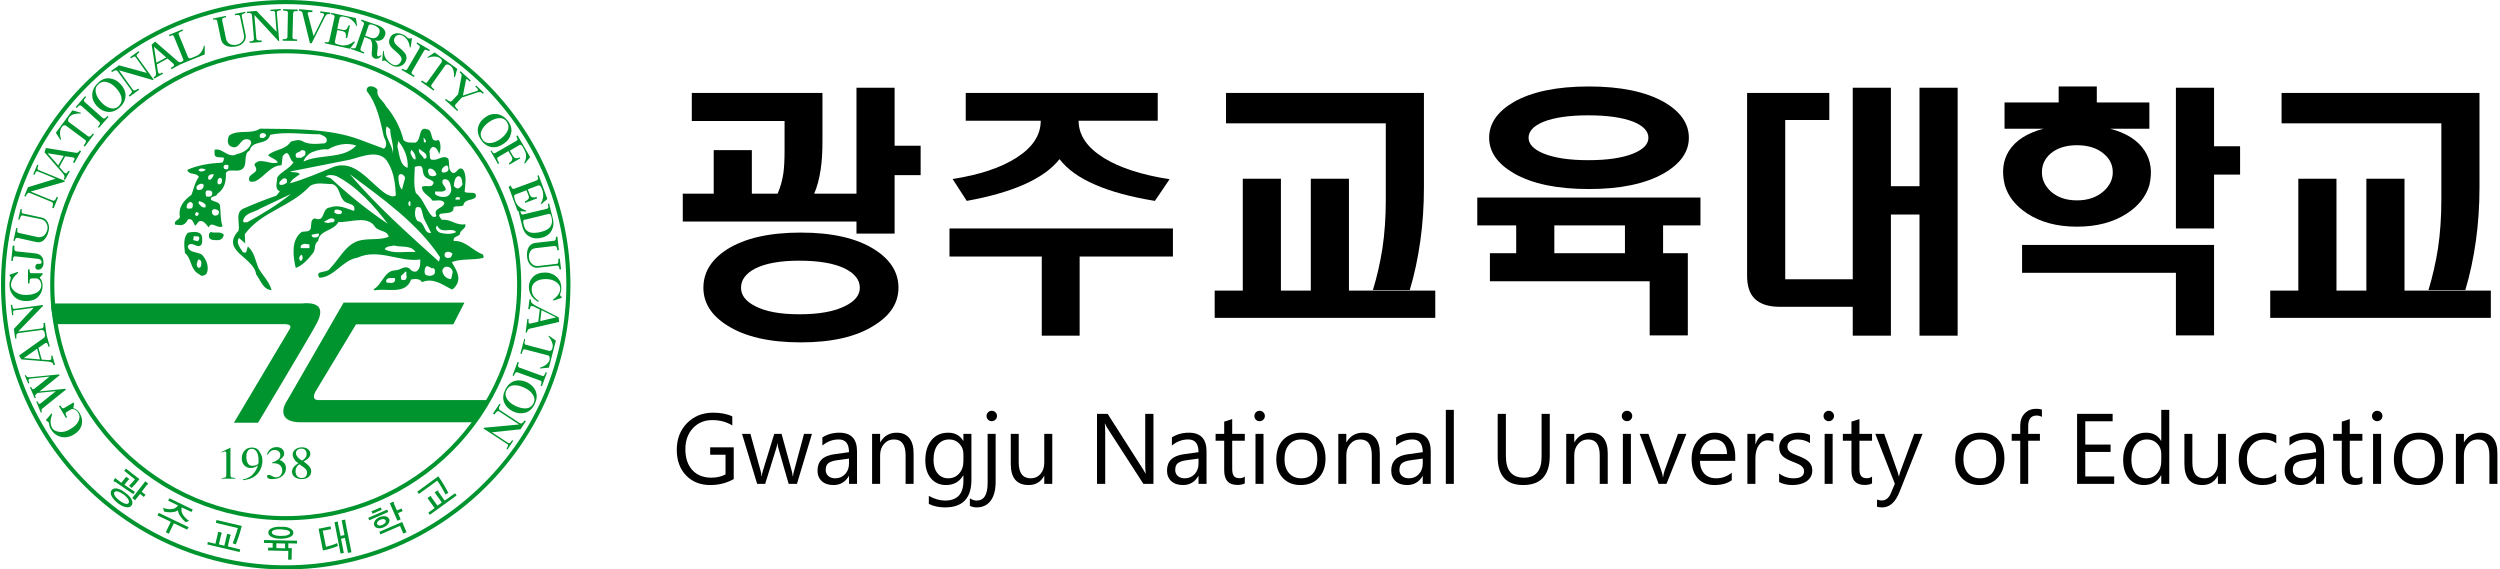 <svg width="180" height="41" viewBox="0 0 180 41" fill="none" xmlns="http://www.w3.org/2000/svg">
<path d="M61.666 13.945H58.623C58.833 13.45 58.988 12.875 59.087 12.219C59.173 11.65 59.217 10.976 59.217 10.197V6.69H49.81V8.712H56.489V10.809C56.489 11.539 56.458 12.108 56.397 12.516C56.322 13.011 56.186 13.487 55.988 13.945H54.133V10.809H51.387V13.945H49.16V15.948H61.666V16.821H64.412V12.609H66.286V10.493H64.412V6.319H61.666V13.945ZM57.547 18.769C58.969 18.769 60.07 18.96 60.85 19.344C61.555 19.703 61.907 20.16 61.907 20.717C61.907 21.249 61.555 21.688 60.85 22.034C60.07 22.43 58.969 22.628 57.547 22.628C56.174 22.628 55.11 22.43 54.355 22.034C53.688 21.688 53.353 21.249 53.353 20.717C53.353 20.16 53.688 19.703 54.355 19.344C55.11 18.96 56.174 18.769 57.547 18.769ZM57.658 16.746C55.395 16.746 53.626 17.148 52.352 17.952C51.214 18.682 50.645 19.604 50.645 20.717C50.645 21.806 51.214 22.709 52.352 23.426C53.626 24.242 55.395 24.651 57.658 24.651C59.91 24.651 61.672 24.242 62.946 23.426C64.109 22.709 64.69 21.806 64.69 20.717C64.69 19.604 64.109 18.682 62.946 17.952C61.672 17.148 59.91 16.746 57.658 16.746Z" fill="black"/>
<path d="M69.533 6.69V8.694H74.933C74.933 9.733 74.345 10.623 73.17 11.366C72.044 12.083 70.517 12.59 68.587 12.887L69.607 14.464C71.24 14.167 72.607 13.778 73.708 13.295C74.858 12.788 75.718 12.176 76.287 11.458C76.844 12.188 77.697 12.8 78.848 13.295C79.973 13.79 81.408 14.18 83.152 14.464L84.21 12.905C82.218 12.596 80.647 12.089 79.497 11.384C78.272 10.63 77.66 9.733 77.66 8.694H83.356V6.69H69.533ZM84.451 16.45H68.364V18.472H75.007V24.168H77.734V18.472H84.451V16.45Z" fill="black"/>
<path d="M88.273 6.69V8.879H99.777V14.408C99.777 15.633 99.697 16.79 99.536 17.878C99.375 18.905 99.147 19.907 98.85 20.884H101.503C101.837 19.771 102.09 18.589 102.264 17.34C102.437 16.116 102.523 14.829 102.523 13.481V6.69H88.273ZM103.34 20.921H97.124V12.868H94.378V20.921H92.226V12.868H89.48V20.921H87.457V22.888H103.34V20.921Z" fill="black"/>
<path d="M114.398 6.226C112.11 6.226 110.31 6.597 108.999 7.339C107.812 8.032 107.218 8.892 107.218 9.918C107.218 10.932 107.812 11.786 108.999 12.479C110.31 13.233 112.11 13.611 114.398 13.611C116.674 13.611 118.474 13.233 119.798 12.479C120.998 11.786 121.598 10.932 121.598 9.918C121.598 8.892 120.998 8.032 119.798 7.339C118.474 6.597 116.674 6.226 114.398 6.226ZM114.361 8.304C115.734 8.304 116.817 8.459 117.608 8.768C118.326 9.065 118.685 9.448 118.685 9.918C118.685 10.376 118.326 10.753 117.608 11.05C116.817 11.372 115.734 11.533 114.361 11.533C112.988 11.533 111.912 11.372 111.133 11.05C110.415 10.753 110.057 10.376 110.057 9.918C110.057 9.448 110.415 9.065 111.133 8.768C111.912 8.459 112.988 8.304 114.361 8.304ZM106.364 14.223V16.227H109.166V18.231H107.273V20.253H118.777V24.15H121.523V18.231H119.742V16.227H122.433V14.223H106.364ZM111.912 18.231V16.227H116.996V18.231H111.912Z" fill="black"/>
<path d="M131.71 6.69H125.791V19.863C125.791 20.593 125.97 21.138 126.329 21.496C126.725 21.892 127.331 22.09 128.147 22.09H133.398V24.168H136.145V15.447H138.204V24.168H140.95V6.319H138.204V13.406H136.145V6.319H133.398V20.105H128.537V8.638H131.71V6.69Z" fill="black"/>
<path d="M144.327 7.376V9.269H147.129C145.954 9.578 145.125 10.11 144.643 10.864C144.21 11.557 144.111 12.38 144.346 13.332C144.581 14.136 145.119 14.817 145.96 15.373C146.925 16.004 148.118 16.32 149.541 16.32C150.951 16.32 152.139 16.01 153.104 15.392C153.957 14.848 154.507 14.161 154.755 13.332C154.978 12.38 154.866 11.557 154.421 10.864C153.938 10.11 153.11 9.578 151.935 9.269H154.755V7.376H150.97V6.226H148.224V7.376H144.327ZM149.541 10.456C150.345 10.456 150.988 10.66 151.471 11.069C151.904 11.427 152.12 11.873 152.12 12.405C152.12 12.912 151.904 13.363 151.471 13.759C150.976 14.204 150.333 14.427 149.541 14.427C148.749 14.427 148.112 14.204 147.63 13.759C147.222 13.363 147.018 12.912 147.018 12.405C147.018 11.873 147.222 11.427 147.63 11.069C148.1 10.66 148.737 10.456 149.541 10.456ZM156.666 6.319V16.45H159.412V12.572H161.286V10.53H159.412V6.319H156.666ZM145.589 17.637V19.641H156.666V24.15H159.412V17.637H145.589Z" fill="black"/>
<path d="M164.273 6.69V8.879H175.777V14.408C175.777 15.633 175.697 16.79 175.536 17.878C175.375 18.905 175.146 19.907 174.85 20.884H177.503C177.837 19.771 178.09 18.589 178.264 17.34C178.437 16.116 178.523 14.829 178.523 13.481V6.69H164.273ZM179.34 20.921H173.124V12.868H170.378V20.921H168.226V12.868H165.479V20.921H163.457V22.888H179.34V20.921Z" fill="black"/>
<path d="M52.828 34.494C52.322 34.78 51.759 34.923 51.14 34.923C50.421 34.923 49.838 34.691 49.393 34.227C48.95 33.763 48.728 33.149 48.728 32.385C48.728 31.604 48.975 30.965 49.467 30.465C49.961 29.964 50.587 29.713 51.344 29.713C51.893 29.713 52.353 29.802 52.726 29.98V30.634C52.318 30.376 51.835 30.247 51.277 30.247C50.712 30.247 50.25 30.442 49.889 30.831C49.528 31.22 49.347 31.724 49.347 32.343C49.347 32.98 49.515 33.482 49.85 33.847C50.185 34.211 50.64 34.392 51.214 34.392C51.608 34.392 51.949 34.314 52.237 34.157V32.743H51.133V32.209H52.828V34.494Z" fill="black"/>
<path d="M58.46 31.239L57.38 34.839H56.783L56.041 32.262C56.013 32.163 55.994 32.052 55.985 31.928H55.971C55.964 32.012 55.939 32.121 55.897 32.255L55.092 34.839H54.515L53.425 31.239H54.03L54.775 33.946C54.799 34.028 54.815 34.136 54.825 34.269H54.853C54.86 34.166 54.881 34.056 54.916 33.939L55.746 31.239H56.273L57.018 33.953C57.042 34.039 57.059 34.147 57.071 34.276H57.099C57.104 34.185 57.124 34.077 57.159 33.953L57.89 31.239H58.46Z" fill="black"/>
<path d="M61.705 34.839H61.128V34.276H61.114C60.863 34.707 60.494 34.923 60.007 34.923C59.648 34.923 59.367 34.828 59.163 34.638C58.961 34.448 58.861 34.197 58.861 33.882C58.861 33.21 59.257 32.818 60.049 32.708L61.128 32.557C61.128 31.945 60.881 31.64 60.386 31.64C59.953 31.64 59.561 31.787 59.212 32.082V31.492C59.566 31.267 59.974 31.154 60.435 31.154C61.282 31.154 61.705 31.602 61.705 32.497V34.839ZM61.128 33.018L60.26 33.137C59.993 33.175 59.791 33.241 59.655 33.337C59.519 33.431 59.451 33.599 59.451 33.84C59.451 34.016 59.513 34.16 59.638 34.273C59.764 34.383 59.932 34.438 60.14 34.438C60.426 34.438 60.662 34.338 60.847 34.139C61.034 33.938 61.128 33.683 61.128 33.376V33.018Z" fill="black"/>
<path d="M65.779 34.839H65.203V32.785C65.203 32.022 64.924 31.64 64.366 31.64C64.078 31.64 63.839 31.748 63.649 31.966C63.461 32.182 63.368 32.455 63.368 32.785V34.839H62.791V31.239H63.368V31.836H63.382C63.654 31.382 64.047 31.154 64.563 31.154C64.957 31.154 65.258 31.282 65.466 31.538C65.675 31.791 65.779 32.157 65.779 32.638V34.839Z" fill="black"/>
<path d="M69.942 34.55C69.942 35.872 69.309 36.533 68.043 36.533C67.598 36.533 67.209 36.449 66.876 36.28V35.703C67.282 35.928 67.668 36.041 68.036 36.041C68.922 36.041 69.365 35.57 69.365 34.628V34.234H69.351C69.077 34.693 68.665 34.923 68.114 34.923C67.666 34.923 67.305 34.764 67.031 34.445C66.759 34.124 66.623 33.694 66.623 33.155C66.623 32.543 66.769 32.057 67.062 31.696C67.358 31.335 67.761 31.154 68.272 31.154C68.757 31.154 69.117 31.349 69.351 31.738H69.365V31.239H69.942V34.55ZM69.365 33.211V32.68C69.365 32.394 69.268 32.149 69.073 31.945C68.881 31.741 68.641 31.64 68.353 31.64C67.996 31.64 67.718 31.77 67.516 32.03C67.314 32.288 67.214 32.65 67.214 33.116C67.214 33.517 67.31 33.838 67.502 34.079C67.697 34.318 67.953 34.438 68.272 34.438C68.595 34.438 68.858 34.323 69.059 34.093C69.263 33.864 69.365 33.569 69.365 33.211Z" fill="black"/>
<path d="M71.686 34.688C71.686 35.278 71.566 35.733 71.327 36.052C71.09 36.373 70.75 36.533 70.307 36.533C70.143 36.533 69.984 36.496 69.829 36.421V35.883C70.003 35.988 70.167 36.041 70.322 36.041C70.847 36.041 71.109 35.621 71.109 34.782V31.239H71.686V34.688ZM71.404 30.325C71.301 30.325 71.213 30.29 71.141 30.219C71.068 30.149 71.032 30.06 71.032 29.952C71.032 29.844 71.068 29.755 71.141 29.685C71.213 29.612 71.301 29.576 71.404 29.576C71.51 29.576 71.599 29.612 71.671 29.685C71.746 29.755 71.784 29.844 71.784 29.952C71.784 30.055 71.746 30.143 71.671 30.216C71.599 30.288 71.51 30.325 71.404 30.325Z" fill="black"/>
<path d="M75.764 34.839H75.187V34.269H75.173C74.934 34.705 74.564 34.923 74.062 34.923C73.204 34.923 72.775 34.412 72.775 33.39V31.239H73.348V33.299C73.348 34.058 73.639 34.438 74.22 34.438C74.502 34.438 74.732 34.335 74.913 34.129C75.096 33.92 75.187 33.648 75.187 33.313V31.239H75.764V34.839Z" fill="black"/>
<path d="M83.048 34.839H82.324L79.729 30.82C79.664 30.72 79.61 30.614 79.568 30.504H79.546C79.565 30.612 79.575 30.843 79.575 31.197V34.839H78.984V29.797H79.75L82.275 33.752C82.38 33.916 82.448 34.029 82.478 34.09H82.493C82.469 33.944 82.457 33.697 82.457 33.348V29.797H83.048V34.839Z" fill="black"/>
<path d="M86.87 34.839H86.293V34.276H86.279C86.028 34.707 85.659 34.923 85.171 34.923C84.813 34.923 84.532 34.828 84.328 34.638C84.126 34.448 84.025 34.197 84.025 33.882C84.025 33.21 84.421 32.818 85.214 32.708L86.293 32.557C86.293 31.945 86.046 31.64 85.551 31.64C85.118 31.64 84.726 31.787 84.377 32.082V31.492C84.731 31.267 85.139 31.154 85.6 31.154C86.447 31.154 86.87 31.602 86.87 32.497V34.839ZM86.293 33.018L85.425 33.137C85.157 33.175 84.956 33.241 84.82 33.337C84.684 33.431 84.616 33.599 84.616 33.84C84.616 34.016 84.678 34.16 84.802 34.273C84.929 34.383 85.097 34.438 85.305 34.438C85.591 34.438 85.827 34.338 86.012 34.139C86.199 33.938 86.293 33.683 86.293 33.376V33.018Z" fill="black"/>
<path d="M89.626 34.803C89.49 34.879 89.311 34.916 89.088 34.916C88.457 34.916 88.142 34.565 88.142 33.861V31.731H87.523V31.239H88.142V30.36L88.719 30.173V31.239H89.626V31.731H88.719V33.759C88.719 34.001 88.76 34.173 88.842 34.276C88.924 34.379 89.06 34.431 89.25 34.431C89.395 34.431 89.52 34.391 89.626 34.311V34.803Z" fill="black"/>
<path d="M90.691 30.325C90.588 30.325 90.5 30.29 90.427 30.219C90.355 30.149 90.318 30.06 90.318 29.952C90.318 29.844 90.355 29.755 90.427 29.685C90.5 29.612 90.588 29.576 90.691 29.576C90.796 29.576 90.885 29.612 90.958 29.685C91.033 29.755 91.071 29.844 91.071 29.952C91.071 30.055 91.033 30.143 90.958 30.216C90.885 30.288 90.796 30.325 90.691 30.325ZM90.972 34.839H90.396V31.239H90.972V34.839Z" fill="black"/>
<path d="M93.644 34.923C93.112 34.923 92.687 34.755 92.368 34.42C92.052 34.083 91.893 33.636 91.893 33.081C91.893 32.476 92.059 32.004 92.389 31.664C92.719 31.324 93.166 31.154 93.728 31.154C94.265 31.154 94.684 31.32 94.984 31.65C95.286 31.98 95.437 32.439 95.437 33.025C95.437 33.599 95.274 34.059 94.948 34.406C94.625 34.751 94.19 34.923 93.644 34.923ZM93.686 31.64C93.316 31.64 93.023 31.766 92.807 32.019C92.592 32.27 92.484 32.617 92.484 33.06C92.484 33.486 92.593 33.823 92.811 34.069C93.029 34.315 93.321 34.438 93.686 34.438C94.059 34.438 94.345 34.317 94.544 34.076C94.746 33.834 94.847 33.491 94.847 33.046C94.847 32.596 94.746 32.249 94.544 32.005C94.345 31.761 94.059 31.64 93.686 31.64Z" fill="black"/>
<path d="M99.347 34.839H98.77V32.785C98.77 32.022 98.491 31.64 97.933 31.64C97.645 31.64 97.406 31.748 97.216 31.966C97.028 32.182 96.935 32.455 96.935 32.785V34.839H96.358V31.239H96.935V31.836H96.949C97.221 31.382 97.615 31.154 98.13 31.154C98.524 31.154 98.825 31.282 99.034 31.538C99.242 31.791 99.347 32.157 99.347 32.638V34.839Z" fill="black"/>
<path d="M103.013 34.839H102.437V34.276H102.423C102.172 34.707 101.803 34.923 101.315 34.923C100.957 34.923 100.675 34.828 100.471 34.638C100.27 34.448 100.169 34.197 100.169 33.882C100.169 33.21 100.565 32.818 101.357 32.708L102.437 32.557C102.437 31.945 102.189 31.64 101.695 31.64C101.261 31.64 100.87 31.787 100.521 32.082V31.492C100.875 31.267 101.282 31.154 101.744 31.154C102.59 31.154 103.013 31.602 103.013 32.497V34.839ZM102.437 33.018L101.568 33.137C101.301 33.175 101.1 33.241 100.964 33.337C100.828 33.431 100.76 33.599 100.76 33.84C100.76 34.016 100.822 34.16 100.946 34.273C101.073 34.383 101.24 34.438 101.449 34.438C101.735 34.438 101.97 34.338 102.155 34.139C102.343 33.938 102.437 33.683 102.437 33.376V33.018Z" fill="black"/>
<path d="M104.676 34.839H104.1V29.509H104.676V34.839Z" fill="black"/>
<path d="M111.584 32.8C111.584 34.215 110.946 34.923 109.668 34.923C108.445 34.923 107.833 34.242 107.833 32.88V29.797H108.424V32.842C108.424 33.875 108.86 34.392 109.732 34.392C110.573 34.392 110.994 33.893 110.994 32.895V29.797H111.584V32.8Z" fill="black"/>
<path d="M115.757 34.839H115.181V32.785C115.181 32.022 114.902 31.64 114.344 31.64C114.056 31.64 113.817 31.748 113.627 31.966C113.439 32.182 113.346 32.455 113.346 32.785V34.839H112.769V31.239H113.346V31.836H113.36C113.632 31.382 114.025 31.154 114.541 31.154C114.935 31.154 115.236 31.282 115.445 31.538C115.653 31.791 115.757 32.157 115.757 32.638V34.839Z" fill="black"/>
<path d="M117.143 30.325C117.039 30.325 116.952 30.29 116.879 30.219C116.806 30.149 116.77 30.06 116.77 29.952C116.77 29.844 116.806 29.755 116.879 29.685C116.952 29.612 117.039 29.576 117.143 29.576C117.248 29.576 117.337 29.612 117.41 29.685C117.485 29.755 117.522 29.844 117.522 29.952C117.522 30.055 117.485 30.143 117.41 30.216C117.337 30.288 117.248 30.325 117.143 30.325ZM117.424 34.839H116.847V31.239H117.424V34.839Z" fill="black"/>
<path d="M121.421 31.239L119.987 34.839H119.421L118.057 31.239H118.689L119.604 33.854C119.671 34.047 119.714 34.214 119.73 34.357H119.744C119.768 34.177 119.805 34.014 119.857 33.868L120.813 31.239H121.421Z" fill="black"/>
<path d="M124.937 33.183H122.395C122.404 33.584 122.512 33.893 122.718 34.111C122.925 34.329 123.208 34.438 123.569 34.438C123.975 34.438 124.347 34.304 124.687 34.037V34.578C124.371 34.808 123.952 34.923 123.432 34.923C122.923 34.923 122.524 34.76 122.233 34.434C121.943 34.106 121.797 33.646 121.797 33.053C121.797 32.493 121.955 32.037 122.272 31.685C122.591 31.331 122.986 31.154 123.457 31.154C123.928 31.154 124.292 31.307 124.55 31.611C124.808 31.916 124.937 32.339 124.937 32.88V33.183ZM124.346 32.694C124.344 32.361 124.263 32.102 124.104 31.917C123.946 31.732 123.727 31.64 123.446 31.64C123.174 31.64 122.943 31.737 122.754 31.931C122.564 32.126 122.446 32.38 122.402 32.694H124.346Z" fill="black"/>
<path d="M127.689 31.822C127.589 31.745 127.443 31.706 127.254 31.706C127.007 31.706 126.801 31.822 126.635 32.054C126.471 32.286 126.389 32.603 126.389 33.004V34.839H125.812V31.239H126.389V31.98H126.403C126.485 31.727 126.61 31.53 126.779 31.39C126.948 31.247 127.136 31.175 127.345 31.175C127.495 31.175 127.61 31.192 127.689 31.225V31.822Z" fill="black"/>
<path d="M128.097 34.709V34.09C128.411 34.322 128.757 34.438 129.134 34.438C129.641 34.438 129.894 34.269 129.894 33.932C129.894 33.836 129.871 33.755 129.827 33.689C129.785 33.621 129.726 33.561 129.651 33.51C129.579 33.458 129.492 33.413 129.391 33.373C129.293 33.331 129.186 33.287 129.071 33.243C128.912 33.179 128.771 33.116 128.649 33.053C128.53 32.987 128.429 32.914 128.347 32.835C128.267 32.753 128.206 32.66 128.164 32.557C128.124 32.454 128.104 32.333 128.104 32.195C128.104 32.026 128.143 31.877 128.22 31.748C128.298 31.617 128.401 31.508 128.53 31.422C128.659 31.332 128.805 31.266 128.969 31.221C129.136 31.177 129.307 31.154 129.482 31.154C129.794 31.154 130.073 31.208 130.319 31.316V31.9C130.054 31.726 129.75 31.64 129.405 31.64C129.297 31.64 129.2 31.652 129.113 31.678C129.027 31.702 128.952 31.735 128.888 31.78C128.827 31.825 128.779 31.878 128.744 31.942C128.711 32.003 128.695 32.071 128.695 32.146C128.695 32.239 128.711 32.318 128.744 32.381C128.779 32.444 128.83 32.501 128.895 32.55C128.961 32.599 129.041 32.644 129.134 32.684C129.228 32.723 129.335 32.767 129.454 32.814C129.614 32.875 129.757 32.938 129.883 33.004C130.01 33.067 130.118 33.139 130.207 33.221C130.296 33.301 130.364 33.394 130.411 33.499C130.46 33.605 130.484 33.73 130.484 33.875C130.484 34.053 130.445 34.208 130.365 34.34C130.288 34.471 130.183 34.58 130.052 34.666C129.921 34.753 129.77 34.818 129.598 34.86C129.427 34.902 129.248 34.923 129.061 34.923C128.69 34.923 128.369 34.852 128.097 34.709Z" fill="black"/>
<path d="M131.669 30.325C131.566 30.325 131.478 30.29 131.405 30.219C131.333 30.149 131.296 30.06 131.296 29.952C131.296 29.844 131.333 29.755 131.405 29.685C131.478 29.612 131.566 29.576 131.669 29.576C131.775 29.576 131.864 29.612 131.936 29.685C132.011 29.755 132.049 29.844 132.049 29.952C132.049 30.055 132.011 30.143 131.936 30.216C131.864 30.288 131.775 30.325 131.669 30.325ZM131.95 34.839H131.374V31.239H131.95V34.839Z" fill="black"/>
<path d="M134.787 34.803C134.652 34.879 134.472 34.916 134.25 34.916C133.619 34.916 133.304 34.565 133.304 33.861V31.731H132.685V31.239H133.304V30.36L133.88 30.173V31.239H134.787V31.731H133.88V33.759C133.88 34.001 133.921 34.173 134.004 34.276C134.086 34.379 134.221 34.431 134.411 34.431C134.557 34.431 134.682 34.391 134.787 34.311V34.803Z" fill="black"/>
<path d="M138.423 31.239L136.767 35.415C136.471 36.16 136.057 36.533 135.522 36.533C135.372 36.533 135.247 36.518 135.146 36.487V35.971C135.27 36.013 135.384 36.034 135.487 36.034C135.778 36.034 135.996 35.861 136.141 35.514L136.429 34.832L135.023 31.239H135.663L136.637 34.009C136.648 34.044 136.673 34.136 136.711 34.283H136.732C136.743 34.227 136.767 34.138 136.802 34.016L137.825 31.239H138.423Z" fill="black"/>
<path d="M142.525 34.923C141.993 34.923 141.568 34.755 141.249 34.42C140.933 34.083 140.775 33.636 140.775 33.081C140.775 32.476 140.94 32.004 141.27 31.664C141.601 31.324 142.047 31.154 142.61 31.154C143.146 31.154 143.565 31.32 143.865 31.65C144.167 31.98 144.318 32.439 144.318 33.025C144.318 33.599 144.155 34.059 143.83 34.406C143.506 34.751 143.071 34.923 142.525 34.923ZM142.568 31.64C142.197 31.64 141.904 31.766 141.689 32.019C141.473 32.27 141.365 32.617 141.365 33.06C141.365 33.486 141.474 33.823 141.692 34.069C141.91 34.315 142.202 34.438 142.568 34.438C142.94 34.438 143.226 34.317 143.425 34.076C143.627 33.834 143.728 33.491 143.728 33.046C143.728 32.596 143.627 32.249 143.425 32.005C143.226 31.761 142.94 31.64 142.568 31.64Z" fill="black"/>
<path d="M147.018 30.015C146.906 29.952 146.778 29.92 146.635 29.92C146.232 29.92 146.03 30.175 146.03 30.683V31.239H146.874V31.731H146.03V34.839H145.457V31.731H144.842V31.239H145.457V30.655C145.457 30.278 145.566 29.98 145.784 29.762C146.002 29.542 146.274 29.432 146.6 29.432C146.776 29.432 146.915 29.453 147.018 29.495V30.015Z" fill="black"/>
<path d="M152.221 34.839H149.55V29.797H152.109V30.332H150.14V32.009H151.961V32.539H150.14V34.304H152.221V34.839Z" fill="black"/>
<path d="M156.187 34.839H155.611V34.227H155.596C155.329 34.691 154.917 34.923 154.359 34.923C153.907 34.923 153.545 34.763 153.273 34.441C153.003 34.118 152.868 33.678 152.868 33.123C152.868 32.528 153.018 32.051 153.318 31.692C153.618 31.334 154.018 31.154 154.517 31.154C155.012 31.154 155.371 31.349 155.596 31.738H155.611V29.509H156.187V34.839ZM155.611 33.211V32.68C155.611 32.389 155.514 32.143 155.322 31.942C155.13 31.74 154.886 31.64 154.591 31.64C154.239 31.64 153.963 31.768 153.761 32.026C153.56 32.284 153.459 32.64 153.459 33.095C153.459 33.51 153.555 33.838 153.747 34.079C153.942 34.318 154.202 34.438 154.528 34.438C154.849 34.438 155.109 34.322 155.308 34.09C155.51 33.858 155.611 33.565 155.611 33.211Z" fill="black"/>
<path d="M160.265 34.839H159.689V34.269H159.675C159.436 34.705 159.065 34.923 158.564 34.923C157.706 34.923 157.277 34.412 157.277 33.39V31.239H157.85V33.299C157.85 34.058 158.141 34.438 158.722 34.438C159.003 34.438 159.234 34.335 159.414 34.129C159.597 33.92 159.689 33.648 159.689 33.313V31.239H160.265V34.839Z" fill="black"/>
<path d="M163.886 34.673C163.61 34.84 163.282 34.923 162.902 34.923C162.389 34.923 161.974 34.757 161.657 34.424C161.343 34.089 161.186 33.655 161.186 33.123C161.186 32.53 161.356 32.054 161.696 31.696C162.036 31.335 162.489 31.154 163.057 31.154C163.373 31.154 163.652 31.213 163.893 31.33V31.921C163.626 31.733 163.34 31.64 163.036 31.64C162.668 31.64 162.365 31.772 162.129 32.037C161.894 32.299 161.777 32.645 161.777 33.074C161.777 33.496 161.887 33.828 162.107 34.072C162.33 34.316 162.628 34.438 163 34.438C163.314 34.438 163.61 34.334 163.886 34.125V34.673Z" fill="black"/>
<path d="M167.335 34.839H166.759V34.276H166.745C166.494 34.707 166.125 34.923 165.637 34.923C165.279 34.923 164.997 34.828 164.793 34.638C164.592 34.448 164.491 34.197 164.491 33.882C164.491 33.21 164.887 32.818 165.679 32.708L166.759 32.557C166.759 31.945 166.511 31.64 166.017 31.64C165.583 31.64 165.192 31.787 164.843 32.082V31.492C165.196 31.267 165.604 31.154 166.066 31.154C166.912 31.154 167.335 31.602 167.335 32.497V34.839ZM166.759 33.018L165.89 33.137C165.623 33.175 165.421 33.241 165.286 33.337C165.15 33.431 165.082 33.599 165.082 33.84C165.082 34.016 165.144 34.16 165.268 34.273C165.395 34.383 165.562 34.438 165.771 34.438C166.057 34.438 166.292 34.338 166.477 34.139C166.665 33.938 166.759 33.683 166.759 33.376V33.018Z" fill="black"/>
<path d="M170.091 34.803C169.955 34.879 169.776 34.916 169.554 34.916C168.923 34.916 168.608 34.565 168.608 33.861V31.731H167.989V31.239H168.608V30.36L169.184 30.173V31.239H170.091V31.731H169.184V33.759C169.184 34.001 169.225 34.173 169.307 34.276C169.389 34.379 169.525 34.431 169.715 34.431C169.861 34.431 169.986 34.391 170.091 34.311V34.803Z" fill="black"/>
<path d="M171.157 30.325C171.054 30.325 170.966 30.29 170.893 30.219C170.82 30.149 170.784 30.06 170.784 29.952C170.784 29.844 170.82 29.755 170.893 29.685C170.966 29.612 171.054 29.576 171.157 29.576C171.262 29.576 171.351 29.612 171.424 29.685C171.499 29.755 171.536 29.844 171.536 29.952C171.536 30.055 171.499 30.143 171.424 30.216C171.351 30.288 171.262 30.325 171.157 30.325ZM171.438 34.839H170.861V31.239H171.438V34.839Z" fill="black"/>
<path d="M174.11 34.923C173.578 34.923 173.152 34.755 172.834 34.42C172.517 34.083 172.359 33.636 172.359 33.081C172.359 32.476 172.524 32.004 172.855 31.664C173.185 31.324 173.632 31.154 174.194 31.154C174.731 31.154 175.149 31.32 175.449 31.65C175.752 31.98 175.903 32.439 175.903 33.025C175.903 33.599 175.74 34.059 175.414 34.406C175.091 34.751 174.656 34.923 174.11 34.923ZM174.152 31.64C173.782 31.64 173.489 31.766 173.273 32.019C173.057 32.27 172.95 32.617 172.95 33.06C172.95 33.486 173.059 33.823 173.277 34.069C173.495 34.315 173.786 34.438 174.152 34.438C174.525 34.438 174.811 34.317 175.01 34.076C175.211 33.834 175.312 33.491 175.312 33.046C175.312 32.596 175.211 32.249 175.01 32.005C174.811 31.761 174.525 31.64 174.152 31.64Z" fill="black"/>
<path d="M179.812 34.839H179.236V32.785C179.236 32.022 178.957 31.64 178.399 31.64C178.111 31.64 177.871 31.748 177.682 31.966C177.494 32.182 177.4 32.455 177.4 32.785V34.839H176.824V31.239H177.4V31.836H177.414C177.686 31.382 178.08 31.154 178.596 31.154C178.989 31.154 179.291 31.282 179.499 31.538C179.708 31.791 179.812 32.157 179.812 32.638V34.839Z" fill="black"/>
<g clip-path="url(#clip0_201_2736)">
<path d="M0.072 20.5C0.072 31.8 9.272 41 20.572 41C31.872 41 41.072 31.8 41.072 20.5C41.072 9.2 31.872 0 20.572 0C9.272 0 0.072 9.2 0.072 20.5ZM0.37 20.5C0.37 9.357 9.429 0.298 20.572 0.298C31.716 0.298 40.775 9.357 40.775 20.5C40.775 31.643 31.716 40.702 20.572 40.702C9.429 40.702 0.37 31.643 0.37 20.5Z" fill="#00942F"/>
<path d="M3.614 20.5C3.614 29.857 11.216 37.458 20.572 37.458C29.929 37.458 37.53 29.857 37.53 20.5C37.53 11.143 29.929 3.542 20.572 3.542C11.216 3.542 3.614 11.143 3.614 20.5ZM3.912 20.5C3.912 11.316 11.388 3.84 20.572 3.84C29.756 3.84 37.232 11.316 37.232 20.5C37.232 29.684 29.756 37.16 20.572 37.16C11.388 37.16 3.912 29.684 3.912 20.5Z" fill="#00942F"/>
<path d="M34.74 18.306C34.035 18.055 33.517 17.303 32.671 17.35C32.593 17.036 32.969 17.036 33.11 16.88C33.11 16.535 33.596 16.472 33.502 16.143C32.844 16.268 32.452 15.751 31.825 15.83C31.041 14.999 32.75 15.704 32.656 14.921C32.844 14.78 33.173 14.921 33.361 14.78C33.455 14.309 33.972 14.466 34.239 14.215C34.411 13.682 33.706 13.996 33.455 13.808C33.486 13.275 33.643 12.585 33.314 12.178C32.953 11.958 32.922 12.538 32.577 12.444C32.232 12.225 32.389 11.77 32.279 11.426C31.919 11.112 31.574 11.551 31.167 11.504C30.853 11.535 30.994 11.143 30.916 10.924C30.947 10.783 31.041 10.563 31.229 10.579C31.48 10.658 31.543 10.893 31.621 11.096C31.747 10.799 31.762 10.344 31.59 10.078C30.837 10.329 31.292 9.372 30.712 9.294C30.101 9.122 30.367 10.031 29.928 10.266C29.615 10.266 29.27 10.313 29.051 10.078C28.831 9.184 28.392 8.354 27.766 7.617C27.593 7.225 27.076 6.99 27.186 6.504C27.107 6.207 26.355 6.018 26.402 6.551C27.154 7.507 27.374 8.698 27.64 9.858C27.766 10.078 27.938 10.517 27.64 10.705L25.885 10.046C23.722 9.247 21.167 9.294 18.722 9.263C18.049 9.702 17.171 9.294 16.513 9.749C16.387 9.937 16.34 10.329 16.544 10.501C17.296 10.94 17.218 9.843 17.907 10.046C18.049 10.078 18.096 10.219 18.08 10.344C17.907 10.783 17.469 11.002 17.061 11.096C16.403 11.441 16.042 10.626 15.447 10.783V11.049C15.447 11.441 15.886 11.269 16.121 11.363C16.121 11.504 16.089 11.629 15.995 11.708C15.118 11.755 14.271 11.88 13.488 12.225C13.566 12.632 14.146 12.397 14.318 12.742C14.021 13.134 13.958 13.588 13.786 14.027C13.268 14.388 12.814 14.905 12.955 15.61C12.908 15.861 12.485 15.861 12.61 16.174L12.908 16.206C13.221 16.253 13.425 16.033 13.535 15.798C13.895 15.673 13.927 16.143 14.068 16.253L14.318 15.939C14.632 15.814 14.851 16.159 15.024 16.378C15.212 15.861 15.651 16.503 16.027 16.3C15.854 15.83 15.901 15.281 15.839 14.764C15.713 14.497 15.4 14.544 15.18 14.372C15.149 14.059 15.619 14.2 15.635 13.964C16.152 13.62 16.293 13.087 16.262 12.476C16.387 12.115 16.998 12.382 17.312 12.241C17.939 12.021 17.437 11.065 17.97 10.846C18.189 10.015 19.208 10.532 19.459 9.702C20.603 9.466 21.841 9.67 23.032 9.67C23.252 9.764 23.597 9.858 23.518 10.203C23.44 10.297 23.346 10.344 23.221 10.329C22.735 10.376 22.17 10.407 21.763 10.156C21.497 10.015 21.183 10.125 20.932 10.203C20.525 10.83 19.757 10.736 19.302 11.175C19.522 11.394 19.866 11.441 20.008 11.692C19.553 11.864 19.114 11.52 18.597 11.614C18.503 11.692 18.284 11.739 18.331 11.911C18.785 12.523 17.813 12.429 17.939 12.977C18.017 13.15 18.174 13.071 18.331 13.071C19.036 12.773 19.428 11.927 20.274 11.896L20.352 11.238C20.87 10.611 20.791 11.551 21.136 11.676C20.838 12.162 20.258 12.335 19.961 12.773C19.961 13.118 19.741 13.604 20.149 13.777L19.898 14.09C19.114 14.356 18.362 14.654 17.61 14.983C16.857 15.25 17.312 16.049 17.171 16.613C15.839 18.071 18.284 18.51 18.44 19.748C18.754 20.155 18.926 20.845 19.553 20.892C19.412 20.312 18.926 19.842 18.628 19.34C18.378 18.776 18.331 18.165 17.845 17.742L17.719 18.18C17.625 18.165 17.5 18.227 17.453 18.102C17.265 17.804 16.983 17.475 17.202 17.13L17.657 17.522L17.625 16.864C18.848 15.203 20.917 14.921 22.327 13.385C22.813 13.087 23.393 13.259 23.957 13.259C24.474 13.479 24.396 14.043 24.709 14.403C24.929 14.748 25.666 14.591 25.493 15.187C24.929 15.015 24.396 14.701 23.769 14.936C23.111 14.983 23.471 16.049 22.656 15.72C22.358 15.814 22.421 16.127 22.39 16.378C22.343 16.739 21.951 16.645 21.732 16.692C20.932 17.256 21.105 18.494 21.293 19.293C21.763 19.121 22.186 18.682 22.515 18.243C22.766 17.992 22.562 17.569 22.907 17.35C22.985 16.55 24.004 16.66 24.365 15.986C25.211 16.033 26.48 15.469 27.013 16.347C27.28 16.692 27.891 16.566 27.985 17.052C27.327 17.319 26.449 17.13 25.775 17.35C24.851 17.663 24.38 18.713 23.753 19.34C23.565 19.685 22.609 19.434 23.001 19.999C24.051 19.967 24.678 18.713 25.728 18.557C27.264 17.851 28.769 18.901 30.258 18.682C30.258 18.948 30.289 19.309 30.007 19.528C29.819 19.622 29.599 19.497 29.49 19.34C29.129 19.074 28.831 19.466 28.439 19.466C27.656 19.497 27.515 20.516 26.888 20.829L26.966 20.908C27.813 20.72 29.207 21.268 29.599 20.124C29.85 20.077 30.211 20.03 30.383 20.312C31.214 19.967 31.888 20.531 32.546 20.845C32.734 20.751 32.859 20.547 32.938 20.375C33.157 19.811 32.765 19.325 32.53 18.87C33.22 18.604 34.066 18.745 34.771 18.572C34.865 18.525 34.818 18.384 34.74 18.306ZM33.11 14.372H32.797C32.75 14.184 33.016 14.153 33.11 14.231V14.372ZM32.985 12.679C33.282 12.695 33.251 13.024 33.298 13.244C33.298 13.369 33.126 13.494 33.032 13.557C32.859 13.604 32.734 13.479 32.671 13.369C32.718 13.102 32.718 12.805 32.985 12.679ZM15.76 15.218C15.792 15.391 15.713 15.485 15.572 15.516C15.431 15.563 15.274 15.438 15.274 15.328C15.165 14.968 15.651 15.015 15.76 15.218ZM14.287 12.272C14.365 12.053 14.648 12.146 14.804 12.194C14.757 12.335 14.506 12.366 14.397 12.335L14.287 12.272ZM14.146 13.447C14.271 13.197 14.836 13.087 14.616 13.526C14.522 13.698 14.35 13.698 14.209 13.667C14.13 13.604 14.146 13.51 14.146 13.447ZM13.754 15.015C13.66 14.983 13.488 15.093 13.441 14.936C13.394 14.717 13.691 14.356 13.88 14.67C13.88 14.811 13.911 14.952 13.754 15.015ZM14.224 15.532C14.146 15.563 14.083 15.532 14.036 15.454L14.115 15.265C14.193 15.312 14.256 15.265 14.303 15.344C14.318 15.406 14.287 15.485 14.224 15.532ZM14.804 14.921C14.553 14.999 14.412 14.795 14.287 14.623L14.334 14.482C14.506 14.529 14.679 14.576 14.804 14.748V14.921ZM14.977 14.153H14.851C14.804 14.027 14.757 13.808 14.883 13.714C15.055 13.714 15.227 13.682 15.274 13.855C15.321 14.074 15.165 14.2 14.977 14.153ZM15.165 12.93C15.086 12.961 14.945 12.93 14.992 12.805C14.961 12.585 15.212 12.538 15.384 12.538C15.384 12.711 15.274 12.805 15.165 12.93ZM15.948 13.165C15.917 13.259 15.807 13.291 15.698 13.259C15.619 13.118 15.651 12.867 15.823 12.805C16.027 12.789 15.995 13.056 15.948 13.165ZM16.34 12.194C16.215 12.194 16.105 12.162 16.105 12.068C16.058 11.817 16.34 11.849 16.45 11.896C16.434 12.021 16.465 12.178 16.34 12.194ZM18.973 9.937C18.879 9.905 18.754 9.984 18.707 9.858C18.628 9.56 19.02 9.498 19.146 9.686C19.193 9.811 19.067 9.89 18.973 9.937ZM21.685 18.776C21.59 18.823 21.59 18.698 21.544 18.651C21.512 18.51 21.638 18.353 21.732 18.337C21.794 18.447 21.841 18.666 21.685 18.776ZM22.28 17.867H21.669C21.575 17.695 21.763 17.569 21.935 17.554L22.28 17.601V17.867V17.867ZM22.515 17.068C22.468 17.021 22.39 16.942 22.468 16.895C22.641 16.864 22.782 16.817 22.954 16.817C23.032 17.068 22.719 17.162 22.515 17.068ZM23.691 16.049C23.55 16.08 23.424 16.002 23.299 15.971C23.518 15.924 23.785 15.563 24.082 15.798C24.13 16.096 23.816 15.955 23.691 16.049ZM24.224 15.391C24.192 15.344 24.145 15.344 24.098 15.344C23.957 14.952 24.506 15.093 24.615 15.218C24.662 15.454 24.365 15.438 24.224 15.391ZM28.048 20.359C27.954 20.359 27.86 20.39 27.797 20.281C27.797 19.936 28.189 20.03 28.424 20.014C28.534 20.296 28.283 20.422 28.048 20.359ZM29.067 20.155C28.941 20.202 28.847 20.108 28.878 20.014C28.784 19.764 29.145 19.748 29.145 19.56C29.364 19.528 29.192 19.795 29.286 19.904C29.27 20.03 29.239 20.187 29.067 20.155ZM32.138 11.911C32.279 11.911 32.326 12.162 32.264 12.272C32.17 12.413 31.966 12.46 31.825 12.397C31.715 12.194 31.966 11.974 32.138 11.911ZM32.091 13.667C32.123 13.4 31.7 13.259 31.903 12.93C32.358 12.805 32.436 13.244 32.483 13.557C32.514 13.855 32.358 14.121 32.076 14.168C31.778 14.215 31.511 14.137 31.323 13.98V13.792C31.574 13.761 31.935 13.87 32.091 13.667ZM30.9 12.146C31.151 12.1 31.355 12.335 31.433 12.538C31.386 12.711 31.088 12.726 30.916 12.617C30.869 12.491 30.728 12.272 30.9 12.146ZM30.649 10.25H30.524L30.493 9.89C30.555 9.984 30.728 10.125 30.649 10.25ZM30.179 10.72C30.367 10.893 30.759 11.018 30.712 11.332C30.681 11.41 30.618 11.426 30.524 11.426C30.43 11.175 30.07 11.049 30.179 10.72ZM30.305 11.958C30.493 12.1 30.399 12.397 30.524 12.585C30.649 12.993 31.543 12.93 31.088 13.369C30.869 13.463 30.571 13.322 30.383 13.463C30.383 13.949 30.947 14.09 31.12 14.435C31.417 14.482 31.794 14.309 31.997 14.607C31.919 15.046 31.167 14.952 31.417 15.532C31.37 15.657 31.198 15.626 31.12 15.579C30.634 15.062 30.493 14.341 29.944 13.902C29.756 13.338 29.85 12.632 29.866 12.021C29.991 11.958 30.132 11.958 30.305 11.958ZM31.041 16.77C30.477 16.848 30.649 15.986 30.07 15.924C29.85 15.673 29.85 15.312 29.928 14.999C30.007 14.858 30.179 14.905 30.273 14.952C30.446 15.218 30.414 15.579 30.587 15.861L31.041 16.77ZM29.599 10.783C29.787 10.924 29.96 11.175 29.913 11.488C29.693 11.457 29.646 11.191 29.552 11.018L29.599 10.783ZM29.474 14.482C29.615 14.513 29.521 14.67 29.552 14.795C29.521 14.842 29.474 14.826 29.458 14.826C29.38 14.732 29.38 14.56 29.474 14.482ZM28.675 10.156C29.113 10.673 29.411 11.379 29.349 12.084C28.769 11.896 28.769 11.112 28.612 10.548L28.675 10.156ZM29.16 12.852L28.941 13.651C28.753 13.463 28.675 13.071 28.69 12.679C28.8 12.366 29.192 12.632 29.16 12.852ZM27.844 9.09L28.095 9.31C28.095 9.921 28.392 10.454 28.283 11.065C28.314 10.454 27.578 9.811 27.844 9.09ZM22.515 10.94C22.86 10.799 23.267 10.72 23.628 10.752C24.208 10.407 24.991 10.234 25.65 10.485C24.678 11.488 23.048 11.065 21.857 11.629C21.904 11.379 22.249 11.034 22.515 10.94ZM21.669 10.83C21.81 10.783 22.061 10.83 21.982 11.049C22.014 11.238 21.794 11.269 21.685 11.363C21.559 11.332 21.293 11.441 21.293 11.222C21.23 10.94 21.575 11.002 21.669 10.83ZM20.117 13.244C20.07 13.056 20.29 12.977 20.384 12.852C20.509 12.82 20.681 12.852 20.65 12.993C20.744 13.212 20.478 13.228 20.384 13.306C20.274 13.291 20.164 13.369 20.117 13.244ZM17.798 16.002C17.704 16.002 17.5 16.049 17.5 15.908C17.625 15.297 18.331 15.297 18.738 15.015L20.948 13.964C20.055 14.701 18.895 15.406 17.798 16.002ZM20.885 13.197C21.011 12.883 21.34 12.742 21.59 12.538C21.45 12.35 21.105 12.444 20.885 12.35C22.265 12.084 23.738 11.786 25.164 11.504C25.963 11.316 27.421 10.626 27.969 11.77C28.377 12.46 28.455 13.259 28.502 14.059C28.314 14.247 28.016 14.059 27.797 13.964C26.606 13.165 25.587 11.441 24.004 12.021C22.985 12.444 21.967 12.883 20.885 13.197ZM23.832 12.852C23.706 12.773 23.565 12.773 23.44 12.726C23.612 12.538 24.004 12.601 24.224 12.679C25.681 13.416 26.919 14.795 27.922 16.112C26.512 15.171 25.117 14.043 23.832 12.852ZM27.703 17.945C27.781 17.726 28.142 17.726 28.377 17.679C28.894 17.82 29.615 17.632 29.913 18.149C29.113 18.087 28.346 18.306 27.703 17.945ZM31.308 19.669C31.182 19.889 30.9 19.889 30.696 19.811C30.508 19.716 30.571 19.419 30.618 19.278C30.791 18.98 30.963 19.372 31.198 19.309C31.355 19.372 31.308 19.528 31.308 19.669ZM31.605 18.839C29.411 16.864 27.123 14.826 25.18 12.538C27.468 14.247 30.07 16.065 31.684 18.525L31.605 18.839ZM31.48 16.237C31.747 16.911 32.53 16.316 32.844 16.707C32.53 16.895 32.013 16.848 31.668 16.754C31.496 16.66 31.261 16.441 31.48 16.237ZM32.593 19.575C32.546 19.748 32.546 19.936 32.468 20.093C32.17 20.093 31.903 19.826 31.856 19.56C31.825 19.419 31.903 19.34 31.997 19.246C32.248 19.105 32.577 19.325 32.593 19.575ZM32.326 18.572C32.185 18.604 32.013 18.525 32.013 18.384C31.982 18.259 32.06 18.165 32.185 18.134C32.326 18.102 32.452 18.165 32.577 18.259C32.53 18.384 32.499 18.572 32.326 18.572Z" fill="#00942F"/>
<path d="M13.519 17.726C13.739 17.365 14.052 17.726 14.303 17.726C14.601 17.679 14.554 17.381 14.554 17.162C14.554 16.598 13.927 16.676 13.535 16.754C13.175 17.099 13.268 17.726 13.316 18.212C13.848 18.682 13.66 19.403 14.366 19.763C14.507 19.936 14.757 19.842 14.883 19.685C15.071 19.246 14.883 18.682 14.522 18.322C14.178 18.118 13.582 18.212 13.519 17.726ZM13.958 16.974C14.052 17.099 14.319 16.895 14.35 17.146C14.35 17.24 14.303 17.318 14.225 17.365L13.911 17.287L13.958 16.974ZM14.272 19.277C14.084 19.105 14.193 18.87 14.272 18.698C14.397 18.651 14.46 18.776 14.491 18.839C14.507 19.042 14.491 19.325 14.272 19.277Z" fill="#00942F"/>
<path d="M15.196 16.707C15.024 16.754 15.024 16.958 15.055 17.099C15.18 17.334 15.494 17.287 15.76 17.287C15.948 17.256 16.121 17.068 16.105 16.88C15.823 16.629 15.509 16.817 15.196 16.707Z" fill="#00942F"/>
<path d="M3.661 21.848H21.732C23.221 21.707 23.315 22.428 22.704 23.462C22.327 24.183 18.582 30.437 18.582 30.437H16.842L20.76 23.854C20.98 23.525 21.027 23.337 20.415 23.337H3.959C3.975 23.337 3.708 22.663 3.661 21.848Z" fill="#00942F"/>
<path d="M33.44 21.785H24.741L20.713 28.775C20.165 29.59 20.243 30.405 21.654 30.405H34.145L35.242 28.807H22.939C22.312 28.807 22.751 28.133 22.751 28.133L25.634 23.352H32.64L33.44 21.785Z" fill="#00942F"/>
<path d="M2.611 28.916L2.689 28.885C2.736 28.979 2.752 29.026 2.783 29.057C2.815 29.089 2.862 29.089 2.924 29.042L4.021 28.164L2.705 28.29L2.595 28.384C2.564 28.415 2.548 28.446 2.533 28.477C2.533 28.525 2.548 28.572 2.58 28.65L2.501 28.681L2.156 27.882L2.235 27.851C2.282 27.945 2.313 28.007 2.344 28.023C2.376 28.039 2.423 28.039 2.47 27.992L3.567 27.114L2.203 27.255C2.125 27.271 2.078 27.286 2.062 27.333C2.047 27.38 2.062 27.459 2.109 27.584L2.031 27.616L1.78 27.036L1.859 27.004C1.89 27.083 1.937 27.13 1.968 27.145C2.015 27.161 2.078 27.161 2.172 27.161L4.257 26.957L4.288 27.02L2.846 28.18L4.711 27.992L4.742 28.054L3.065 29.402C3.018 29.449 2.987 29.481 2.987 29.528C2.987 29.575 2.987 29.622 3.018 29.684L2.94 29.716L2.611 28.916Z" fill="#00942F"/>
<path d="M3.16 24.324C3.207 24.293 3.222 24.246 3.238 24.199C3.254 24.152 3.238 24.089 3.222 24.011L3.316 23.979L3.583 24.935L3.489 24.967C3.458 24.841 3.426 24.747 3.395 24.716C3.363 24.669 3.301 24.684 3.222 24.732L2.768 25.045L3.003 25.891L3.458 25.923C3.583 25.938 3.661 25.907 3.693 25.86C3.708 25.813 3.708 25.735 3.677 25.625L3.771 25.593L3.959 26.267L3.865 26.299C3.834 26.205 3.802 26.142 3.755 26.111C3.708 26.079 3.614 26.048 3.458 26.032L1.53 25.876L1.373 25.593L3.16 24.324ZM2.878 25.876L2.674 25.108L1.718 25.782L2.878 25.876Z" fill="#00942F"/>
<path d="M3.238 24.105C3.222 23.979 3.207 23.901 3.175 23.854C3.144 23.791 3.081 23.76 3.003 23.76L1.342 23.979C1.279 23.995 1.232 24.011 1.201 24.058C1.169 24.12 1.169 24.214 1.185 24.355L1.091 24.371L0.997 23.682L2.423 22.161L1.028 22.349C0.981 22.349 0.95 22.381 0.95 22.428C0.934 22.475 0.95 22.553 0.965 22.678L0.871 22.694L0.777 21.958L0.871 21.942C0.887 22.036 0.903 22.114 0.918 22.161C0.95 22.224 0.981 22.24 1.028 22.24L3.081 21.958L3.097 22.02L1.31 23.87L2.987 23.65C3.066 23.635 3.113 23.603 3.128 23.525C3.144 23.478 3.144 23.384 3.128 23.258L3.238 23.243L3.348 24.089L3.238 24.105Z" fill="#00942F"/>
<path d="M2.125 19.387C2.125 19.513 2.141 19.591 2.157 19.622C2.173 19.654 2.204 19.669 2.267 19.669H3.066V19.763L2.846 19.998C2.909 20.046 2.972 20.124 3.003 20.233C3.05 20.343 3.066 20.453 3.066 20.563C3.066 20.876 2.972 21.127 2.784 21.331C2.58 21.566 2.282 21.675 1.89 21.675C1.514 21.675 1.216 21.566 0.997 21.331C0.793 21.111 0.684 20.845 0.684 20.531C0.684 20.453 0.684 20.375 0.699 20.296C0.715 20.249 0.731 20.202 0.746 20.14C0.762 20.077 0.778 20.03 0.778 19.998C0.778 19.951 0.746 19.904 0.684 19.842L0.699 19.779L1.279 19.575L1.311 19.638L1.295 19.654C1.154 19.779 1.044 19.889 0.981 19.983C0.856 20.155 0.793 20.328 0.793 20.516C0.793 20.704 0.903 20.86 1.107 21.017C1.326 21.174 1.577 21.237 1.859 21.237C2.235 21.237 2.517 21.158 2.721 21.017C2.893 20.892 2.972 20.735 2.972 20.547C2.972 20.422 2.94 20.328 2.893 20.233C2.831 20.14 2.752 20.077 2.674 20.046H2.267C2.22 20.046 2.173 20.077 2.157 20.124C2.125 20.171 2.125 20.265 2.125 20.406H2.016V19.403L2.125 19.387Z" fill="#00942F"/>
<path d="M4.351 29.198C4.413 29.308 4.461 29.371 4.492 29.387C4.523 29.402 4.57 29.402 4.602 29.387L5.291 28.979L5.338 29.073L5.276 29.387C5.354 29.402 5.448 29.449 5.526 29.512C5.62 29.575 5.699 29.669 5.746 29.763C5.902 30.029 5.949 30.296 5.887 30.562C5.824 30.86 5.62 31.11 5.291 31.299C4.978 31.487 4.649 31.534 4.335 31.44C4.053 31.361 3.818 31.173 3.661 30.907C3.614 30.828 3.583 30.766 3.567 30.687C3.551 30.64 3.536 30.593 3.536 30.531C3.52 30.468 3.504 30.421 3.489 30.39C3.457 30.358 3.41 30.327 3.332 30.296L3.316 30.233L3.708 29.763L3.755 29.81V29.825C3.693 29.998 3.661 30.154 3.646 30.264C3.63 30.468 3.661 30.656 3.755 30.813C3.849 30.97 4.022 31.064 4.272 31.095C4.539 31.126 4.79 31.064 5.04 30.907C5.37 30.719 5.573 30.515 5.667 30.28C5.746 30.092 5.746 29.919 5.652 29.747C5.589 29.637 5.511 29.559 5.417 29.512C5.323 29.449 5.213 29.433 5.134 29.465L4.79 29.669C4.743 29.7 4.727 29.731 4.727 29.794C4.727 29.857 4.774 29.935 4.837 30.045L4.743 30.092L4.241 29.23L4.351 29.198Z" fill="#00942F"/>
<path d="M1.044 17.695C1.028 17.836 1.028 17.93 1.044 17.992C1.059 18.055 1.122 18.086 1.2 18.102L2.533 18.243C2.768 18.274 2.94 18.353 3.034 18.51C3.112 18.635 3.144 18.823 3.128 19.043C3.112 19.137 3.081 19.215 3.018 19.293C2.94 19.387 2.846 19.419 2.736 19.419C2.674 19.419 2.611 19.387 2.58 19.34C2.548 19.293 2.533 19.246 2.548 19.183C2.548 19.121 2.58 19.074 2.611 19.043C2.658 18.995 2.705 18.98 2.768 18.995C2.862 19.011 2.924 18.995 2.956 18.964C3.003 18.933 3.003 18.87 2.971 18.776C2.94 18.729 2.909 18.682 2.846 18.666C2.799 18.651 2.705 18.619 2.58 18.619L1.153 18.463C1.059 18.447 1.012 18.463 0.981 18.494C0.95 18.525 0.934 18.635 0.918 18.792L0.809 18.776L0.918 17.679L1.044 17.695Z" fill="#00942F"/>
<path d="M1.17 16.409L1.264 16.425C1.232 16.535 1.232 16.629 1.248 16.676C1.264 16.723 1.295 16.77 1.358 16.77L2.705 17.068C2.862 17.099 3.019 17.068 3.144 16.974C3.27 16.88 3.364 16.723 3.411 16.519C3.442 16.378 3.426 16.237 3.348 16.096C3.27 15.924 3.144 15.829 2.972 15.783L1.64 15.516C1.577 15.5 1.53 15.516 1.499 15.579C1.467 15.626 1.436 15.704 1.405 15.814L1.311 15.798L1.483 15.046L1.577 15.062C1.561 15.156 1.546 15.234 1.561 15.281C1.577 15.328 1.608 15.375 1.671 15.375L3.035 15.673C3.223 15.72 3.348 15.829 3.442 16.018C3.536 16.206 3.552 16.394 3.505 16.613C3.442 16.911 3.317 17.13 3.16 17.287C3.003 17.428 2.815 17.475 2.611 17.428L1.279 17.13C1.217 17.115 1.17 17.13 1.138 17.162C1.107 17.193 1.076 17.256 1.06 17.35L0.966 17.334L1.17 16.409Z" fill="#00942F"/>
<path d="M3.755 14.952C3.802 14.842 3.818 14.764 3.818 14.701C3.818 14.623 3.786 14.576 3.724 14.544L2.172 13.902C2.11 13.87 2.062 13.87 2.015 13.902C1.953 13.933 1.906 14.027 1.843 14.152L1.749 14.121L2.015 13.479L4.006 12.867L2.705 12.334C2.658 12.319 2.627 12.334 2.595 12.366C2.564 12.397 2.533 12.476 2.486 12.585L2.392 12.554L2.674 11.864L2.768 11.896C2.736 11.99 2.705 12.068 2.705 12.115C2.705 12.178 2.721 12.225 2.768 12.24L4.68 13.024L4.648 13.087L2.204 13.792L3.771 14.435C3.849 14.466 3.896 14.45 3.959 14.403C3.99 14.372 4.037 14.293 4.084 14.168L4.178 14.215L3.865 14.999L3.755 14.952Z" fill="#00942F"/>
<path d="M5.48 11.002C5.527 11.002 5.574 11.002 5.621 10.971C5.668 10.94 5.699 10.893 5.746 10.83L5.84 10.877L5.354 11.739L5.26 11.692C5.323 11.566 5.354 11.488 5.37 11.441C5.37 11.378 5.323 11.347 5.244 11.331L4.696 11.253L4.273 12.021L4.571 12.366C4.649 12.46 4.727 12.491 4.774 12.476C4.821 12.46 4.868 12.397 4.931 12.287L5.025 12.335L4.68 12.946L4.586 12.899C4.633 12.82 4.649 12.742 4.649 12.695C4.633 12.632 4.586 12.554 4.492 12.444L3.207 10.971L3.301 10.658L5.48 11.002ZM4.194 11.911L4.586 11.222L3.426 11.034L4.194 11.911Z" fill="#00942F"/>
<path d="M6.028 10.469C6.122 10.344 6.169 10.266 6.184 10.219C6.2 10.156 6.184 10.109 6.137 10.078L4.742 9.043C4.695 9.012 4.664 9.012 4.601 9.027C4.554 9.043 4.507 9.074 4.46 9.137C4.366 9.263 4.319 9.419 4.319 9.607C4.319 9.748 4.351 9.889 4.398 10.046L4.351 10.078L4.021 9.56L5.213 7.946L5.824 8.118L5.808 8.181C5.636 8.165 5.479 8.181 5.354 8.212C5.181 8.259 5.056 8.338 4.978 8.448C4.931 8.51 4.915 8.573 4.899 8.636C4.899 8.698 4.915 8.745 4.946 8.777L6.341 9.811C6.388 9.842 6.451 9.842 6.498 9.811C6.545 9.78 6.607 9.717 6.686 9.607L6.764 9.67L6.106 10.563L6.028 10.469Z" fill="#00942F"/>
<path d="M6.122 6.927L6.201 6.99C6.106 7.084 6.059 7.163 6.044 7.21C6.028 7.257 6.059 7.304 6.106 7.351L7.376 8.479C7.423 8.526 7.486 8.542 7.533 8.526C7.58 8.51 7.642 8.448 7.736 8.354L7.815 8.416L7.125 9.2L7.047 9.137C7.125 9.043 7.188 8.965 7.188 8.918C7.204 8.855 7.188 8.808 7.125 8.761L5.871 7.633C5.809 7.586 5.762 7.57 5.73 7.586C5.683 7.601 5.621 7.664 5.527 7.774L5.448 7.711L6.122 6.927Z" fill="#00942F"/>
<path d="M7.893 5.642C8.176 5.674 8.442 5.799 8.677 6.05C8.912 6.3 9.038 6.567 9.038 6.865C9.038 7.178 8.912 7.46 8.646 7.711C8.379 7.962 8.082 8.087 7.768 8.056C7.47 8.024 7.22 7.899 6.984 7.648C6.749 7.398 6.64 7.131 6.64 6.849C6.64 6.536 6.765 6.238 7.047 5.987C7.282 5.721 7.58 5.611 7.893 5.642ZM6.906 6.692C6.953 6.912 7.078 7.131 7.282 7.351C7.486 7.57 7.69 7.711 7.909 7.774C8.16 7.852 8.379 7.805 8.552 7.633C8.724 7.46 8.787 7.256 8.74 7.006C8.693 6.786 8.567 6.567 8.364 6.347C8.16 6.128 7.956 5.987 7.737 5.924C7.486 5.846 7.267 5.893 7.094 6.065C6.906 6.222 6.843 6.426 6.906 6.692Z" fill="#00942F"/>
<path d="M9.272 6.865C9.366 6.802 9.429 6.739 9.46 6.692C9.508 6.63 9.508 6.567 9.46 6.504L8.473 5.141C8.442 5.094 8.395 5.062 8.348 5.062C8.285 5.062 8.191 5.109 8.066 5.188L8.003 5.109L8.567 4.702L10.573 5.25L9.758 4.106C9.727 4.075 9.696 4.059 9.649 4.075C9.602 4.091 9.539 4.138 9.429 4.2L9.366 4.122L9.978 3.683L10.04 3.761C9.962 3.824 9.899 3.871 9.868 3.918C9.837 3.965 9.821 4.012 9.852 4.044L11.059 5.721L11.012 5.768L8.567 5.062L9.555 6.442C9.602 6.504 9.649 6.52 9.727 6.504C9.774 6.489 9.852 6.442 9.962 6.379L10.025 6.457L9.335 6.959L9.272 6.865Z" fill="#00942F"/>
<path d="M12.83 4.435C12.877 4.467 12.924 4.482 12.971 4.482C13.018 4.482 13.081 4.467 13.159 4.42L13.206 4.514L12.344 4.984L12.297 4.89C12.423 4.827 12.485 4.78 12.517 4.733C12.548 4.686 12.532 4.639 12.47 4.576L12.062 4.216L11.294 4.639L11.357 5.094C11.373 5.219 11.419 5.282 11.466 5.297C11.514 5.313 11.592 5.282 11.686 5.219L11.733 5.313L11.106 5.658L11.059 5.564C11.137 5.517 11.2 5.47 11.216 5.423C11.231 5.36 11.247 5.266 11.216 5.125L10.918 3.213L11.169 2.993L12.83 4.435ZM11.263 4.514L11.968 4.138L11.09 3.37L11.263 4.514Z" fill="#00942F"/>
<path d="M12.956 4.529C13.034 4.498 13.112 4.451 13.144 4.42C13.206 4.373 13.222 4.326 13.191 4.263L12.517 2.617C12.501 2.57 12.47 2.539 12.438 2.539C12.391 2.539 12.313 2.555 12.203 2.617L12.172 2.508L13.144 2.116L13.175 2.21C13.05 2.257 12.956 2.304 12.909 2.335C12.861 2.382 12.846 2.414 12.861 2.461L13.535 4.106C13.551 4.153 13.598 4.185 13.629 4.2C13.677 4.2 13.723 4.2 13.802 4.169L14.209 3.996C14.303 3.949 14.397 3.871 14.491 3.746C14.585 3.605 14.648 3.448 14.68 3.291H14.742V3.918L13.002 4.623L12.956 4.529Z" fill="#00942F"/>
<path d="M16.263 1.144L16.278 1.238C16.169 1.27 16.075 1.285 16.043 1.317C15.996 1.348 15.98 1.395 15.996 1.458L16.278 2.806C16.31 2.962 16.404 3.088 16.545 3.166C16.686 3.244 16.858 3.26 17.078 3.213C17.219 3.182 17.328 3.103 17.438 2.994C17.563 2.853 17.595 2.696 17.563 2.523L17.281 1.191C17.266 1.129 17.234 1.097 17.172 1.082C17.109 1.066 17.031 1.082 16.921 1.097L16.905 1.003L17.657 0.846L17.673 0.94C17.579 0.956 17.501 0.987 17.454 1.019C17.407 1.05 17.391 1.097 17.407 1.16L17.689 2.523C17.72 2.712 17.673 2.884 17.548 3.041C17.422 3.197 17.25 3.291 17.031 3.338C16.733 3.401 16.482 3.385 16.278 3.291C16.09 3.197 15.965 3.056 15.918 2.853L15.636 1.52C15.62 1.458 15.589 1.426 15.557 1.411C15.51 1.395 15.448 1.395 15.354 1.426L15.338 1.332L16.263 1.144Z" fill="#00942F"/>
<path d="M17.939 2.994C18.064 2.978 18.143 2.962 18.19 2.946C18.252 2.915 18.299 2.852 18.284 2.79L18.143 1.113C18.143 1.05 18.111 1.003 18.08 0.972C18.017 0.94 17.923 0.925 17.782 0.94V0.846L18.472 0.784L19.914 2.288L19.804 0.893C19.804 0.846 19.773 0.815 19.726 0.799C19.679 0.784 19.6 0.784 19.475 0.799L19.459 0.705L20.212 0.643L20.227 0.737C20.133 0.752 20.055 0.752 20.008 0.784C19.945 0.815 19.929 0.846 19.929 0.893L20.102 2.946H20.039L18.315 1.081L18.456 2.758C18.456 2.837 18.503 2.884 18.566 2.899C18.613 2.915 18.707 2.915 18.832 2.915L18.848 3.025L18.002 3.088L17.939 2.994Z" fill="#00942F"/>
<path d="M21.434 0.69V0.799C21.293 0.799 21.215 0.799 21.168 0.831C21.12 0.862 21.105 0.909 21.105 0.972L21.058 2.664C21.058 2.743 21.073 2.79 21.12 2.805C21.168 2.821 21.246 2.837 21.387 2.837V2.946L20.352 2.931V2.821C20.478 2.821 20.572 2.821 20.619 2.79C20.666 2.758 20.697 2.711 20.697 2.649L20.729 0.94C20.729 0.862 20.713 0.815 20.666 0.799C20.619 0.784 20.541 0.768 20.384 0.768V0.658L21.434 0.69Z" fill="#00942F"/>
<path d="M23.785 0.909L23.77 1.019C23.675 1.003 23.597 1.019 23.55 1.034C23.503 1.05 23.456 1.113 23.409 1.191L22.437 3.119L22.312 3.103L21.779 0.94C21.763 0.878 21.732 0.831 21.701 0.815C21.669 0.799 21.607 0.784 21.528 0.768L21.544 0.658L22.5 0.752L22.484 0.878C22.343 0.862 22.249 0.862 22.218 0.878C22.171 0.893 22.14 0.925 22.155 0.972L22.578 2.602L23.315 1.128C23.346 1.066 23.331 1.019 23.315 0.987C23.284 0.956 23.19 0.94 23.049 0.925L23.064 0.815L23.785 0.909Z" fill="#00942F"/>
<path d="M23.378 3.025C23.472 3.041 23.55 3.056 23.597 3.041C23.66 3.025 23.691 2.994 23.707 2.931L24.083 1.254C24.099 1.191 24.083 1.144 24.067 1.113C24.036 1.082 23.958 1.05 23.832 1.019L23.848 0.925L25.619 1.301L25.713 1.865L25.666 1.881C25.604 1.724 25.509 1.599 25.384 1.489C25.243 1.348 25.071 1.27 24.867 1.223C24.726 1.191 24.632 1.176 24.585 1.191C24.506 1.207 24.459 1.254 24.444 1.332L24.287 2.069L24.663 2.147C24.773 2.179 24.867 2.163 24.93 2.116C24.992 2.069 25.039 1.975 25.102 1.818L25.196 1.834L24.992 2.743L24.898 2.727C24.914 2.57 24.914 2.461 24.883 2.398C24.851 2.32 24.773 2.273 24.663 2.241L24.287 2.163L24.114 2.978C24.099 3.041 24.115 3.088 24.146 3.119C24.177 3.15 24.256 3.182 24.381 3.213L24.569 3.26C24.694 3.291 24.835 3.276 24.992 3.244C25.165 3.197 25.337 3.103 25.494 2.978L25.556 3.025L25.196 3.511L23.394 3.119L23.378 3.025Z" fill="#00942F"/>
<path d="M25.306 3.448C25.4 3.479 25.462 3.495 25.51 3.479C25.572 3.479 25.619 3.432 25.635 3.37L26.199 1.755C26.215 1.693 26.215 1.646 26.183 1.614C26.152 1.583 26.089 1.536 25.995 1.505L26.027 1.411L27.202 1.818C27.422 1.897 27.578 2.006 27.672 2.147C27.751 2.273 27.782 2.414 27.719 2.555C27.657 2.711 27.578 2.837 27.437 2.884C27.312 2.947 27.171 2.947 26.983 2.915C27.093 2.994 27.155 3.103 27.186 3.26C27.202 3.354 27.202 3.495 27.171 3.683C27.155 3.746 27.155 3.793 27.155 3.824C27.155 3.871 27.155 3.918 27.155 3.95C27.155 4.012 27.186 4.044 27.234 4.059C27.281 4.059 27.328 4.044 27.39 3.997C27.422 3.981 27.437 3.965 27.453 3.981C27.469 3.997 27.453 4.028 27.437 4.059C27.39 4.122 27.328 4.169 27.249 4.2C27.186 4.232 27.124 4.232 27.046 4.232C26.983 4.216 26.92 4.2 26.873 4.153C26.826 4.106 26.795 4.059 26.779 4.012C26.763 3.965 26.763 3.918 26.763 3.856C26.763 3.809 26.763 3.746 26.779 3.652C26.795 3.464 26.795 3.307 26.795 3.213C26.779 3.041 26.732 2.915 26.669 2.837L26.246 2.664L25.964 3.479C25.948 3.542 25.948 3.605 25.995 3.652C26.027 3.683 26.105 3.73 26.23 3.762L26.199 3.856L25.259 3.526L25.306 3.448ZM26.716 2.727C26.842 2.774 26.967 2.759 27.077 2.696C27.186 2.633 27.265 2.539 27.312 2.382C27.359 2.241 27.343 2.132 27.265 2.038C27.186 1.944 27.061 1.865 26.889 1.802C26.779 1.771 26.685 1.755 26.638 1.755C26.591 1.771 26.544 1.802 26.528 1.865L26.293 2.57L26.716 2.727Z" fill="#00942F"/>
<path d="M27.751 4.169C27.845 4.326 28.002 4.482 28.221 4.623C28.331 4.686 28.456 4.717 28.566 4.686C28.691 4.655 28.801 4.561 28.879 4.404C28.942 4.294 28.926 4.169 28.832 4.043C28.785 3.965 28.675 3.855 28.503 3.714C28.299 3.542 28.158 3.401 28.096 3.291C27.986 3.119 27.986 2.931 28.08 2.727C28.158 2.555 28.284 2.445 28.456 2.413C28.628 2.366 28.817 2.398 29.052 2.508C29.099 2.523 29.146 2.555 29.193 2.586C29.224 2.602 29.255 2.633 29.302 2.68C29.349 2.727 29.381 2.758 29.412 2.758C29.443 2.774 29.49 2.79 29.537 2.774L29.631 2.743L29.663 2.758L29.569 3.417L29.506 3.401C29.475 3.197 29.428 3.04 29.349 2.915C29.255 2.758 29.146 2.649 28.989 2.57C28.863 2.508 28.754 2.492 28.644 2.523C28.534 2.555 28.44 2.633 28.393 2.774C28.346 2.884 28.362 2.993 28.44 3.119C28.487 3.197 28.597 3.291 28.754 3.432C28.973 3.605 29.099 3.761 29.177 3.855C29.287 4.028 29.302 4.232 29.208 4.42C29.114 4.608 28.973 4.717 28.769 4.78C28.581 4.827 28.409 4.811 28.237 4.717C28.174 4.686 28.111 4.639 28.033 4.592C27.986 4.561 27.939 4.514 27.86 4.451L27.782 4.388C27.735 4.373 27.688 4.357 27.657 4.357C27.625 4.357 27.594 4.373 27.563 4.388H27.547H27.516L27.578 3.683H27.641C27.641 3.902 27.688 4.059 27.751 4.169Z" fill="#00942F"/>
<path d="M30.948 3.589L30.901 3.683C30.791 3.62 30.697 3.589 30.65 3.573C30.603 3.573 30.556 3.605 30.524 3.667L29.663 5.141C29.631 5.203 29.615 5.25 29.647 5.297C29.678 5.344 29.741 5.391 29.851 5.454L29.803 5.548L28.91 5.031L28.957 4.937C29.067 5 29.145 5.031 29.192 5.047C29.255 5.047 29.302 5.015 29.333 4.953L30.195 3.479C30.227 3.417 30.242 3.37 30.211 3.323C30.18 3.276 30.117 3.229 29.992 3.15L30.039 3.056L30.948 3.589Z" fill="#00942F"/>
<path d="M30.383 5.799C30.508 5.877 30.587 5.94 30.634 5.956C30.697 5.971 30.744 5.956 30.775 5.893L31.794 4.482C31.825 4.435 31.825 4.404 31.809 4.341C31.794 4.294 31.762 4.247 31.7 4.2C31.574 4.106 31.418 4.059 31.229 4.075C31.088 4.075 30.947 4.106 30.806 4.169L30.775 4.122L31.292 3.777L32.922 4.953L32.75 5.564L32.687 5.548C32.703 5.376 32.687 5.219 32.656 5.094C32.609 4.921 32.53 4.796 32.405 4.717C32.342 4.67 32.279 4.655 32.217 4.639C32.154 4.639 32.107 4.655 32.076 4.686L31.073 6.097C31.041 6.144 31.041 6.206 31.073 6.253C31.104 6.3 31.167 6.363 31.276 6.441L31.214 6.52L30.305 5.877L30.383 5.799Z" fill="#00942F"/>
<path d="M32.108 7.115C32.202 7.209 32.296 7.272 32.358 7.288C32.437 7.319 32.484 7.319 32.531 7.272L32.985 6.786L33.236 5.47C33.236 5.423 33.236 5.376 33.22 5.344C33.205 5.313 33.158 5.266 33.095 5.203L33.158 5.125L33.894 5.799L33.832 5.877C33.722 5.783 33.659 5.721 33.628 5.705C33.581 5.689 33.55 5.705 33.55 5.768L33.33 6.88L34.364 6.536C34.411 6.52 34.427 6.489 34.411 6.442C34.396 6.394 34.333 6.332 34.223 6.238L34.286 6.159L34.835 6.677L34.772 6.755C34.694 6.677 34.631 6.645 34.584 6.63C34.537 6.614 34.49 6.63 34.411 6.645L33.252 7.021L32.797 7.523C32.75 7.57 32.75 7.617 32.782 7.68C32.813 7.742 32.876 7.821 32.985 7.915L32.923 7.993L32.045 7.194L32.108 7.115Z" fill="#00942F"/>
<path d="M36.794 9.607C36.731 9.889 36.574 10.14 36.292 10.328C36.01 10.532 35.728 10.626 35.446 10.595C35.133 10.563 34.882 10.407 34.662 10.109C34.443 9.811 34.364 9.498 34.412 9.2C34.474 8.918 34.631 8.667 34.913 8.463C35.179 8.259 35.462 8.181 35.759 8.212C36.073 8.244 36.339 8.416 36.574 8.714C36.794 8.996 36.872 9.294 36.794 9.607ZM35.869 8.51C35.65 8.542 35.415 8.636 35.179 8.808C34.944 8.98 34.772 9.184 34.678 9.388C34.568 9.623 34.6 9.842 34.741 10.046C34.882 10.25 35.086 10.328 35.352 10.297C35.571 10.266 35.806 10.172 36.041 9.999C36.277 9.827 36.449 9.623 36.543 9.419C36.653 9.184 36.621 8.965 36.48 8.761C36.339 8.557 36.136 8.479 35.869 8.51Z" fill="#00942F"/>
<path d="M35.383 10.83C35.446 10.94 35.493 11.002 35.524 11.018C35.555 11.049 35.618 11.034 35.681 11.002L37.154 10.156C37.217 10.109 37.264 10.078 37.264 10.031C37.264 9.984 37.232 9.905 37.17 9.796L37.264 9.749L38.173 11.316L37.797 11.77L37.734 11.739C37.812 11.614 37.859 11.473 37.875 11.3C37.891 11.128 37.844 10.971 37.781 10.846L37.656 10.611C37.608 10.517 37.562 10.47 37.514 10.438C37.468 10.422 37.42 10.422 37.358 10.47L36.715 10.846L36.919 11.206C36.982 11.3 37.029 11.363 37.091 11.379C37.17 11.41 37.279 11.394 37.42 11.332L37.468 11.394L36.684 11.849L36.637 11.77C36.762 11.676 36.856 11.582 36.872 11.504C36.903 11.425 36.888 11.347 36.825 11.253L36.605 10.877L35.885 11.3C35.822 11.332 35.791 11.379 35.806 11.441C35.806 11.504 35.853 11.598 35.947 11.755L35.853 11.802L35.32 10.877L35.383 10.83Z" fill="#00942F"/>
<path d="M36.762 13.353C36.794 13.447 36.84 13.51 36.872 13.557C36.919 13.604 36.966 13.604 37.029 13.588L38.627 12.993C38.69 12.961 38.721 12.93 38.737 12.899C38.753 12.852 38.737 12.773 38.69 12.648L38.784 12.617L39.411 14.325L38.972 14.701L38.925 14.67C39.019 14.529 39.066 14.388 39.097 14.231C39.129 14.043 39.113 13.839 39.035 13.651C38.988 13.526 38.941 13.432 38.909 13.4C38.862 13.338 38.784 13.338 38.706 13.369L38 13.635L38.141 13.996C38.188 14.106 38.235 14.168 38.314 14.2C38.376 14.231 38.502 14.215 38.643 14.184L38.674 14.278L37.812 14.607L37.781 14.513C37.922 14.45 38.016 14.372 38.047 14.325C38.094 14.262 38.094 14.168 38.047 14.059L37.906 13.698L37.123 13.996C37.06 14.012 37.029 14.059 37.013 14.106C37.013 14.153 37.029 14.231 37.06 14.341L37.123 14.529C37.17 14.654 37.248 14.764 37.373 14.874C37.514 14.999 37.671 15.093 37.875 15.156V15.234L37.264 15.187L36.621 13.463L36.762 13.353Z" fill="#00942F"/>
<path d="M37.452 15.156C37.483 15.281 37.514 15.359 37.53 15.391C37.561 15.438 37.608 15.453 37.671 15.438L39.379 15.03C39.426 15.014 39.458 14.983 39.473 14.952C39.489 14.905 39.473 14.811 39.442 14.685L39.536 14.654L39.818 15.798C39.881 16.08 39.849 16.331 39.724 16.582C39.583 16.864 39.332 17.036 39.003 17.115C38.643 17.209 38.329 17.162 38.078 17.005C37.843 16.864 37.687 16.629 37.608 16.315L37.326 15.171L37.452 15.156ZM37.687 15.892C37.671 15.939 37.671 16.002 37.687 16.08L37.734 16.268C37.796 16.503 37.922 16.645 38.126 16.723C38.329 16.786 38.611 16.786 38.972 16.692C39.285 16.613 39.505 16.488 39.63 16.315C39.74 16.143 39.771 15.955 39.724 15.72L39.708 15.641C39.677 15.532 39.661 15.469 39.63 15.438C39.599 15.406 39.552 15.391 39.489 15.406L37.828 15.814C37.734 15.798 37.702 15.829 37.687 15.892Z" fill="#00942F"/>
<path d="M40.241 18.008L40.132 18.024C40.116 17.898 40.1 17.82 40.069 17.773C40.037 17.726 39.99 17.71 39.928 17.71L38.564 17.867C38.392 17.883 38.266 17.961 38.188 18.087C38.094 18.227 38.063 18.4 38.094 18.604C38.11 18.745 38.172 18.87 38.282 18.98C38.407 19.121 38.564 19.168 38.737 19.152L40.084 18.995C40.147 18.995 40.178 18.948 40.194 18.886C40.21 18.823 40.21 18.745 40.194 18.635L40.304 18.619L40.398 19.387L40.288 19.403C40.273 19.293 40.257 19.231 40.225 19.183C40.194 19.137 40.147 19.121 40.084 19.121L38.705 19.278C38.517 19.293 38.36 19.231 38.204 19.09C38.063 18.948 37.984 18.76 37.953 18.541C37.922 18.243 37.953 17.992 38.063 17.804C38.172 17.616 38.329 17.522 38.533 17.491L39.881 17.334C39.943 17.334 39.975 17.303 40.006 17.256C40.022 17.209 40.022 17.146 40.022 17.052L40.132 17.036L40.241 18.008Z" fill="#00942F"/>
<path d="M38.283 21.331C38.157 21.143 38.079 20.923 38.079 20.657C38.079 20.359 38.189 20.124 38.377 19.936C38.596 19.716 38.894 19.622 39.255 19.622C39.38 19.622 39.521 19.638 39.646 19.685C39.787 19.732 39.913 19.795 40.023 19.889C40.148 19.983 40.242 20.108 40.305 20.234C40.383 20.39 40.414 20.563 40.414 20.751C40.414 20.813 40.414 20.876 40.399 20.939C40.383 20.97 40.383 21.017 40.367 21.064L40.352 21.111C40.32 21.174 40.32 21.221 40.336 21.268C40.352 21.315 40.383 21.346 40.446 21.378V21.44L39.85 21.644L39.819 21.566C39.944 21.487 40.069 21.378 40.164 21.252C40.273 21.096 40.336 20.939 40.336 20.782C40.336 20.61 40.242 20.453 40.054 20.312C39.85 20.171 39.615 20.093 39.317 20.093C38.988 20.093 38.737 20.155 38.549 20.296C38.377 20.422 38.283 20.594 38.283 20.813C38.283 20.97 38.314 21.111 38.377 21.237C38.455 21.393 38.596 21.534 38.784 21.66L38.753 21.738C38.549 21.613 38.393 21.487 38.283 21.331Z" fill="#00942F"/>
<path d="M38.126 23.666C38.079 23.681 38.032 23.713 38.001 23.76C37.969 23.807 37.953 23.87 37.938 23.948L37.844 23.932L37.969 22.961L38.063 22.976C38.047 23.117 38.047 23.196 38.063 23.243C38.079 23.29 38.142 23.321 38.22 23.29L38.753 23.164L38.862 22.287L38.455 22.083C38.345 22.02 38.267 22.02 38.22 22.052C38.188 22.083 38.157 22.161 38.142 22.271L38.032 22.255L38.126 21.55L38.236 21.566C38.22 21.66 38.236 21.738 38.267 21.785C38.298 21.832 38.377 21.895 38.502 21.973L40.226 22.851L40.257 23.18L38.126 23.666ZM38.988 22.334L38.894 23.117L40.038 22.851L38.988 22.334Z" fill="#00942F"/>
<path d="M37.813 24.418C37.781 24.559 37.766 24.653 37.766 24.716C37.766 24.779 37.813 24.81 37.875 24.826L39.552 25.265C39.599 25.28 39.646 25.265 39.678 25.233C39.725 25.202 39.74 25.155 39.772 25.076C39.819 24.92 39.803 24.763 39.725 24.591C39.678 24.465 39.599 24.34 39.49 24.215L39.521 24.168L40.022 24.528L39.521 26.471L38.878 26.534V26.471C39.051 26.424 39.192 26.346 39.301 26.268C39.443 26.158 39.537 26.048 39.568 25.907C39.584 25.845 39.584 25.766 39.568 25.703C39.552 25.641 39.521 25.609 39.474 25.594L37.797 25.155C37.734 25.139 37.687 25.155 37.656 25.218C37.624 25.265 37.593 25.343 37.562 25.484L37.468 25.453L37.75 24.387L37.813 24.418Z" fill="#00942F"/>
<path d="M39.019 27.803L38.925 27.772C38.972 27.647 38.988 27.553 38.988 27.506C38.988 27.459 38.941 27.412 38.878 27.396L37.279 26.816C37.217 26.785 37.154 26.8 37.123 26.832C37.091 26.863 37.044 26.941 36.997 27.067L36.903 27.035L37.264 26.064L37.358 26.095C37.311 26.22 37.295 26.299 37.295 26.346C37.295 26.409 37.342 26.44 37.405 26.471L39.004 27.051C39.066 27.082 39.129 27.082 39.16 27.051C39.191 27.02 39.239 26.941 39.286 26.8L39.38 26.832L39.019 27.803Z" fill="#00942F"/>
<path d="M37.812 29.716C37.53 29.794 37.248 29.763 36.935 29.622C36.621 29.465 36.417 29.261 36.308 28.995C36.182 28.713 36.214 28.399 36.37 28.07C36.527 27.741 36.762 27.521 37.06 27.427C37.342 27.349 37.64 27.381 37.938 27.521C38.236 27.663 38.455 27.882 38.565 28.148C38.69 28.446 38.659 28.76 38.502 29.089C38.345 29.418 38.11 29.637 37.812 29.716ZM38.345 28.384C38.22 28.195 38.016 28.039 37.75 27.913C37.483 27.788 37.233 27.725 37.013 27.741C36.747 27.757 36.574 27.882 36.465 28.101C36.355 28.321 36.386 28.54 36.527 28.76C36.653 28.948 36.856 29.105 37.123 29.23C37.389 29.355 37.64 29.418 37.859 29.402C38.126 29.387 38.298 29.261 38.408 29.042C38.518 28.822 38.502 28.603 38.345 28.384Z" fill="#00942F"/>
<path d="M36.041 29.12C35.978 29.214 35.931 29.292 35.931 29.355C35.916 29.433 35.931 29.496 35.994 29.527L37.404 30.452C37.451 30.483 37.514 30.499 37.561 30.483C37.624 30.452 37.687 30.39 37.781 30.264L37.859 30.327L37.483 30.907L35.414 31.126L36.589 31.894C36.621 31.925 36.668 31.91 36.715 31.894C36.746 31.863 36.809 31.8 36.871 31.69L36.95 31.737L36.542 32.364L36.464 32.317C36.511 32.239 36.558 32.16 36.574 32.114C36.589 32.051 36.574 32.004 36.542 31.988L34.818 30.86L34.85 30.797L37.373 30.562L35.962 29.637C35.9 29.59 35.837 29.59 35.774 29.637C35.727 29.669 35.68 29.731 35.602 29.841L35.492 29.778L35.962 29.073L36.041 29.12Z" fill="#00942F"/>
<path d="M10.04 34.496C9.961 34.605 9.852 34.715 9.742 34.856C9.632 34.982 9.538 35.076 9.475 35.138C9.444 35.107 9.413 35.076 9.381 35.044C9.35 35.013 9.319 34.997 9.287 34.966C9.35 34.919 9.428 34.84 9.522 34.731C9.617 34.637 9.679 34.558 9.711 34.511L8.943 33.9L9.068 33.743L10.04 34.496ZM9.303 34.511C9.303 34.527 9.287 34.527 9.256 34.543C9.24 34.543 9.24 34.543 9.24 34.558L9.225 34.574L8.958 34.903C9.052 34.966 9.162 35.044 9.303 35.138C9.46 35.248 9.601 35.342 9.711 35.405L9.601 35.577C9.475 35.499 9.272 35.358 8.99 35.17C8.802 35.044 8.582 34.888 8.363 34.731C8.347 34.715 8.316 34.699 8.3 34.699C8.284 34.699 8.269 34.684 8.237 34.684C8.206 34.668 8.19 34.668 8.175 34.652C8.175 34.637 8.175 34.605 8.206 34.558L8.284 34.417C8.347 34.464 8.41 34.511 8.488 34.574C8.535 34.605 8.598 34.652 8.676 34.715L8.739 34.762L9.084 34.323L9.225 34.433C9.287 34.464 9.319 34.48 9.303 34.511ZM10.667 34.856C10.667 34.872 10.651 34.872 10.62 34.888C10.604 34.888 10.604 34.903 10.588 34.903C10.572 34.903 10.572 34.919 10.572 34.919L10.196 35.405L10.479 35.624L10.353 35.781L10.087 35.561L9.726 36.016L9.522 35.859L10.463 34.652L10.62 34.778C10.651 34.809 10.667 34.84 10.667 34.856ZM8.488 35.389C8.378 35.358 8.3 35.373 8.237 35.436C8.19 35.499 8.206 35.577 8.253 35.671C8.316 35.781 8.425 35.906 8.598 36.032C8.755 36.157 8.911 36.235 9.021 36.267C9.131 36.298 9.209 36.282 9.256 36.22C9.303 36.157 9.303 36.079 9.24 35.969C9.178 35.859 9.068 35.734 8.911 35.608C8.739 35.499 8.598 35.42 8.488 35.389ZM9.491 36C9.554 36.157 9.554 36.298 9.46 36.408C9.381 36.502 9.256 36.549 9.084 36.517C8.896 36.486 8.692 36.392 8.472 36.22C8.253 36.047 8.096 35.859 8.018 35.687C7.955 35.53 7.955 35.389 8.034 35.295C8.112 35.185 8.237 35.154 8.41 35.17C8.598 35.201 8.802 35.295 9.021 35.483C9.256 35.64 9.413 35.828 9.491 36Z" fill="#00942F"/>
<path d="M13.88 36.69L13.786 36.862L13.081 36.533C13.034 36.706 13.065 36.878 13.175 37.066C13.269 37.207 13.41 37.364 13.613 37.505C13.566 37.521 13.519 37.536 13.488 37.552C13.457 37.568 13.425 37.583 13.378 37.599C13.222 37.474 13.096 37.333 12.986 37.176C12.877 37.019 12.814 36.862 12.814 36.737C12.72 36.815 12.579 36.862 12.391 36.878C12.187 36.894 11.999 36.878 11.811 36.831C11.795 36.784 11.795 36.737 11.78 36.69C11.764 36.643 11.748 36.596 11.733 36.565C11.968 36.643 12.171 36.674 12.344 36.659C12.548 36.643 12.704 36.549 12.814 36.392L12.109 36.047L12.203 35.875L13.88 36.69ZM13.472 38.132L12.516 37.677L12.156 38.43L11.936 38.32L12.297 37.568L11.341 37.113L11.435 36.925L13.582 37.959L13.472 38.132Z" fill="#00942F"/>
<path d="M17.406 37.866C17.359 38.085 17.281 38.32 17.202 38.587C17.124 38.822 17.046 39.025 16.983 39.198C16.92 39.182 16.889 39.166 16.857 39.151C16.81 39.135 16.779 39.119 16.748 39.119C16.81 38.978 16.873 38.806 16.951 38.571C17.03 38.336 17.093 38.148 17.124 38.022L15.541 37.646L15.588 37.442L17.406 37.866ZM15.98 38.383C15.98 38.398 15.98 38.414 15.948 38.43L15.933 38.445C15.933 38.461 15.933 38.461 15.933 38.461L15.76 39.198L16.152 39.292L16.356 38.43L16.528 38.477C16.591 38.492 16.622 38.508 16.622 38.524C16.622 38.539 16.622 38.555 16.591 38.571L16.575 38.587V38.602L16.403 39.339L17.296 39.558L17.249 39.746L14.93 39.198L14.961 39.025L15.51 39.151L15.713 38.289L15.87 38.32C15.933 38.351 15.964 38.367 15.98 38.383Z" fill="#00942F"/>
<path d="M20.901 38.053C21.058 38.132 21.121 38.242 21.121 38.367C21.121 38.492 21.042 38.586 20.886 38.665C20.713 38.743 20.494 38.79 20.212 38.79C19.93 38.79 19.695 38.743 19.538 38.649C19.381 38.571 19.318 38.461 19.318 38.336C19.318 38.21 19.397 38.1 19.553 38.038C19.71 37.959 19.945 37.912 20.243 37.928C20.525 37.912 20.745 37.959 20.901 38.053ZM19.726 38.163C19.616 38.21 19.569 38.257 19.569 38.336C19.569 38.398 19.616 38.461 19.726 38.508C19.835 38.555 20.008 38.586 20.227 38.586C20.431 38.586 20.604 38.571 20.713 38.524C20.823 38.477 20.886 38.43 20.886 38.367C20.886 38.288 20.839 38.242 20.729 38.194C20.619 38.148 20.447 38.132 20.243 38.116C20.008 38.1 19.851 38.116 19.726 38.163ZM19.632 39.103L19.005 39.088V38.884L21.387 38.931V39.135L20.76 39.119V39.464H21.011L20.995 40.295H20.745L20.76 39.668L19.303 39.636V39.433H19.632V39.103ZM20.525 39.135L19.898 39.119V39.464L20.525 39.48V39.135Z" fill="#00942F"/>
<path d="M23.236 38.21L23.471 39.37C23.597 39.339 23.722 39.307 23.863 39.26C24.004 39.213 24.145 39.166 24.271 39.103L24.333 39.307C24.192 39.37 24.036 39.433 23.863 39.48C23.675 39.542 23.471 39.589 23.252 39.636L22.939 38.069L23.8 37.897L23.832 38.1L23.236 38.21ZM24.333 37.568C24.333 37.583 24.333 37.599 24.333 37.63C24.333 37.646 24.333 37.646 24.333 37.662C24.333 37.677 24.333 37.677 24.333 37.677L24.521 38.586L24.803 38.524L24.6 37.458L24.772 37.426C24.819 37.411 24.866 37.411 24.866 37.426C24.866 37.442 24.866 37.458 24.866 37.489C24.866 37.505 24.866 37.505 24.866 37.521C24.866 37.536 24.866 37.536 24.866 37.552L25.305 39.762L25.054 39.809L24.835 38.727L24.553 38.79L24.756 39.809L24.521 39.856L24.083 37.599L24.255 37.568C24.286 37.552 24.333 37.552 24.333 37.568Z" fill="#00942F"/>
<path d="M27.406 36.533L27.484 36.706L26.826 36.988L26.748 36.815L27.406 36.533ZM27.876 36.69L27.955 36.862L26.591 37.458L26.513 37.285L27.876 36.69ZM27.767 37.176C27.892 37.207 27.97 37.27 28.017 37.364C28.064 37.458 28.049 37.568 27.986 37.662C27.923 37.787 27.798 37.881 27.641 37.959C27.469 38.038 27.312 38.053 27.187 38.022C27.061 37.991 26.983 37.928 26.951 37.834C26.904 37.74 26.92 37.63 26.983 37.521C27.046 37.395 27.171 37.301 27.343 37.223C27.484 37.176 27.625 37.145 27.767 37.176ZM27.171 37.583C27.14 37.646 27.124 37.693 27.155 37.74C27.171 37.787 27.218 37.818 27.281 37.834C27.359 37.85 27.437 37.834 27.547 37.787C27.641 37.74 27.704 37.693 27.751 37.63C27.782 37.568 27.798 37.521 27.767 37.474C27.751 37.427 27.704 37.395 27.625 37.38C27.547 37.364 27.469 37.38 27.375 37.427C27.281 37.458 27.218 37.521 27.171 37.583ZM28.346 36.141C28.362 36.157 28.362 36.173 28.362 36.204C28.362 36.22 28.362 36.235 28.362 36.235C28.362 36.251 28.362 36.251 28.362 36.267L28.581 36.753L28.911 36.612L28.989 36.8L28.66 36.941L28.848 37.395L28.613 37.489L28.064 36.235L28.237 36.157C28.299 36.126 28.331 36.126 28.346 36.141ZM29.271 38.32L29.036 38.414L28.801 37.865L27.39 38.477L27.312 38.289L28.958 37.583L29.271 38.32Z" fill="#00942F"/>
<path d="M31.559 34.292C31.685 34.464 31.826 34.684 31.967 34.919C32.092 35.138 32.202 35.326 32.28 35.483C32.233 35.514 32.186 35.53 32.171 35.546C32.123 35.577 32.092 35.593 32.077 35.608C32.014 35.483 31.92 35.295 31.794 35.091C31.669 34.872 31.559 34.7 31.481 34.605L30.164 35.562L30.039 35.405L31.559 34.292ZM31.026 35.718C31.042 35.718 31.042 35.734 31.042 35.765C31.042 35.781 31.042 35.781 31.042 35.781C31.042 35.781 31.042 35.797 31.058 35.797L31.497 36.408L31.81 36.173L31.293 35.452L31.434 35.358C31.481 35.326 31.512 35.311 31.544 35.311C31.559 35.311 31.559 35.342 31.559 35.373C31.559 35.389 31.559 35.389 31.559 35.405C31.559 35.405 31.559 35.42 31.575 35.42L32.014 36.047L32.766 35.514L32.876 35.671L30.948 37.066L30.838 36.909L31.293 36.58L30.776 35.859L30.917 35.765C30.964 35.718 30.995 35.703 31.026 35.718Z" fill="#00942F"/>
<path d="M16.592 32.239V32.255V34.214C16.592 34.292 16.623 34.355 16.67 34.37C16.717 34.386 16.811 34.402 16.937 34.417V34.465H15.965V34.417C16.106 34.417 16.2 34.386 16.231 34.37C16.278 34.339 16.294 34.276 16.294 34.182V32.678C16.294 32.631 16.294 32.584 16.278 32.553C16.263 32.521 16.231 32.505 16.184 32.505C16.153 32.505 16.122 32.521 16.075 32.537C16.028 32.553 15.981 32.568 15.949 32.584V32.537L16.576 32.239H16.592Z" fill="#00942F"/>
<path d="M18.19 33.54C18.017 33.54 17.908 33.477 17.829 33.336C17.767 33.195 17.735 33.054 17.735 32.897C17.735 32.709 17.767 32.568 17.845 32.458C17.908 32.364 18.002 32.317 18.127 32.317C18.284 32.317 18.394 32.395 18.488 32.537C18.566 32.678 18.613 32.866 18.613 33.085C18.613 33.132 18.613 33.179 18.613 33.258C18.613 33.32 18.613 33.367 18.597 33.383C18.582 33.414 18.535 33.446 18.456 33.493C18.347 33.508 18.268 33.54 18.19 33.54ZM18.127 32.223C17.908 32.223 17.735 32.301 17.61 32.443C17.469 32.599 17.406 32.787 17.406 33.023C17.406 33.211 17.469 33.367 17.579 33.493C17.688 33.618 17.845 33.696 18.049 33.696C18.096 33.696 18.159 33.696 18.206 33.681C18.315 33.665 18.425 33.618 18.503 33.555L18.566 33.508C18.55 33.602 18.503 33.712 18.425 33.853C18.347 33.994 18.253 34.104 18.127 34.229C18.033 34.308 17.924 34.37 17.782 34.433C17.704 34.464 17.61 34.496 17.485 34.511L17.5 34.574C17.688 34.558 17.845 34.511 17.971 34.48C18.19 34.402 18.378 34.292 18.519 34.135C18.644 33.994 18.738 33.853 18.801 33.681C18.864 33.508 18.895 33.336 18.895 33.179C18.895 32.944 18.832 32.725 18.691 32.537C18.582 32.317 18.394 32.223 18.127 32.223Z" fill="#00942F"/>
<path d="M19.585 34.276C19.695 34.339 19.773 34.37 19.852 34.37C20.008 34.37 20.134 34.323 20.212 34.214C20.29 34.104 20.322 33.994 20.322 33.885C20.322 33.775 20.29 33.665 20.228 33.571C20.118 33.414 19.946 33.352 19.679 33.352C19.663 33.352 19.648 33.352 19.632 33.352C19.616 33.352 19.601 33.352 19.585 33.352V33.305C19.773 33.242 19.914 33.164 20.024 33.085C20.134 33.007 20.181 32.897 20.181 32.756C20.181 32.631 20.134 32.552 20.055 32.49C19.977 32.427 19.883 32.396 19.773 32.396C19.648 32.396 19.538 32.443 19.444 32.521C19.397 32.568 19.334 32.646 19.272 32.74L19.225 32.725C19.272 32.552 19.35 32.427 19.475 32.333C19.601 32.239 19.742 32.192 19.914 32.192C20.087 32.192 20.228 32.239 20.322 32.333C20.416 32.427 20.463 32.537 20.463 32.646C20.463 32.756 20.416 32.85 20.337 32.944C20.29 32.991 20.228 33.054 20.134 33.117C20.243 33.164 20.337 33.211 20.4 33.273C20.526 33.383 20.588 33.524 20.588 33.712C20.588 33.916 20.51 34.104 20.337 34.261C20.165 34.417 19.914 34.496 19.601 34.496C19.46 34.496 19.366 34.48 19.303 34.433C19.24 34.386 19.225 34.355 19.225 34.308C19.225 34.276 19.24 34.245 19.256 34.229C19.272 34.198 19.303 34.198 19.35 34.198C19.397 34.182 19.491 34.214 19.585 34.276Z" fill="#00942F"/>
<path d="M21.716 34.417C21.591 34.417 21.481 34.37 21.402 34.292C21.324 34.198 21.277 34.088 21.277 33.931C21.277 33.837 21.293 33.759 21.34 33.665C21.387 33.571 21.45 33.493 21.559 33.43C21.779 33.571 21.935 33.696 21.998 33.759C22.076 33.837 22.108 33.931 22.108 34.041C22.108 34.151 22.076 34.229 22.014 34.308C21.951 34.37 21.857 34.417 21.716 34.417ZM21.747 33.164C21.622 33.085 21.512 33.007 21.434 32.913C21.355 32.819 21.308 32.725 21.308 32.631C21.308 32.537 21.34 32.458 21.418 32.396C21.481 32.333 21.575 32.302 21.685 32.302C21.826 32.302 21.92 32.333 21.982 32.411C22.045 32.49 22.076 32.568 22.076 32.678C22.076 32.803 22.045 32.897 21.967 32.975C21.92 33.038 21.857 33.101 21.747 33.164ZM21.481 33.352C21.324 33.446 21.23 33.524 21.167 33.602C21.073 33.712 21.026 33.837 21.026 33.963C21.026 34.12 21.089 34.261 21.23 34.355C21.371 34.449 21.528 34.496 21.716 34.496C21.92 34.496 22.092 34.449 22.218 34.339C22.343 34.229 22.406 34.104 22.406 33.947C22.406 33.806 22.359 33.696 22.28 33.587C22.202 33.493 22.061 33.367 21.857 33.226C21.998 33.148 22.108 33.085 22.171 33.023C22.28 32.928 22.343 32.803 22.343 32.678C22.343 32.552 22.296 32.443 22.186 32.349C22.076 32.255 21.935 32.208 21.747 32.208C21.544 32.208 21.387 32.255 21.262 32.364C21.136 32.458 21.073 32.584 21.073 32.725C21.073 32.85 21.12 32.96 21.199 33.069C21.214 33.148 21.324 33.242 21.481 33.352Z" fill="#00942F"/>
</g>
<defs>
<clipPath id="clip0_201_2736">
<rect width="41" height="41" fill="white" transform="translate(0.072)"/>
</clipPath>
</defs>
</svg>
